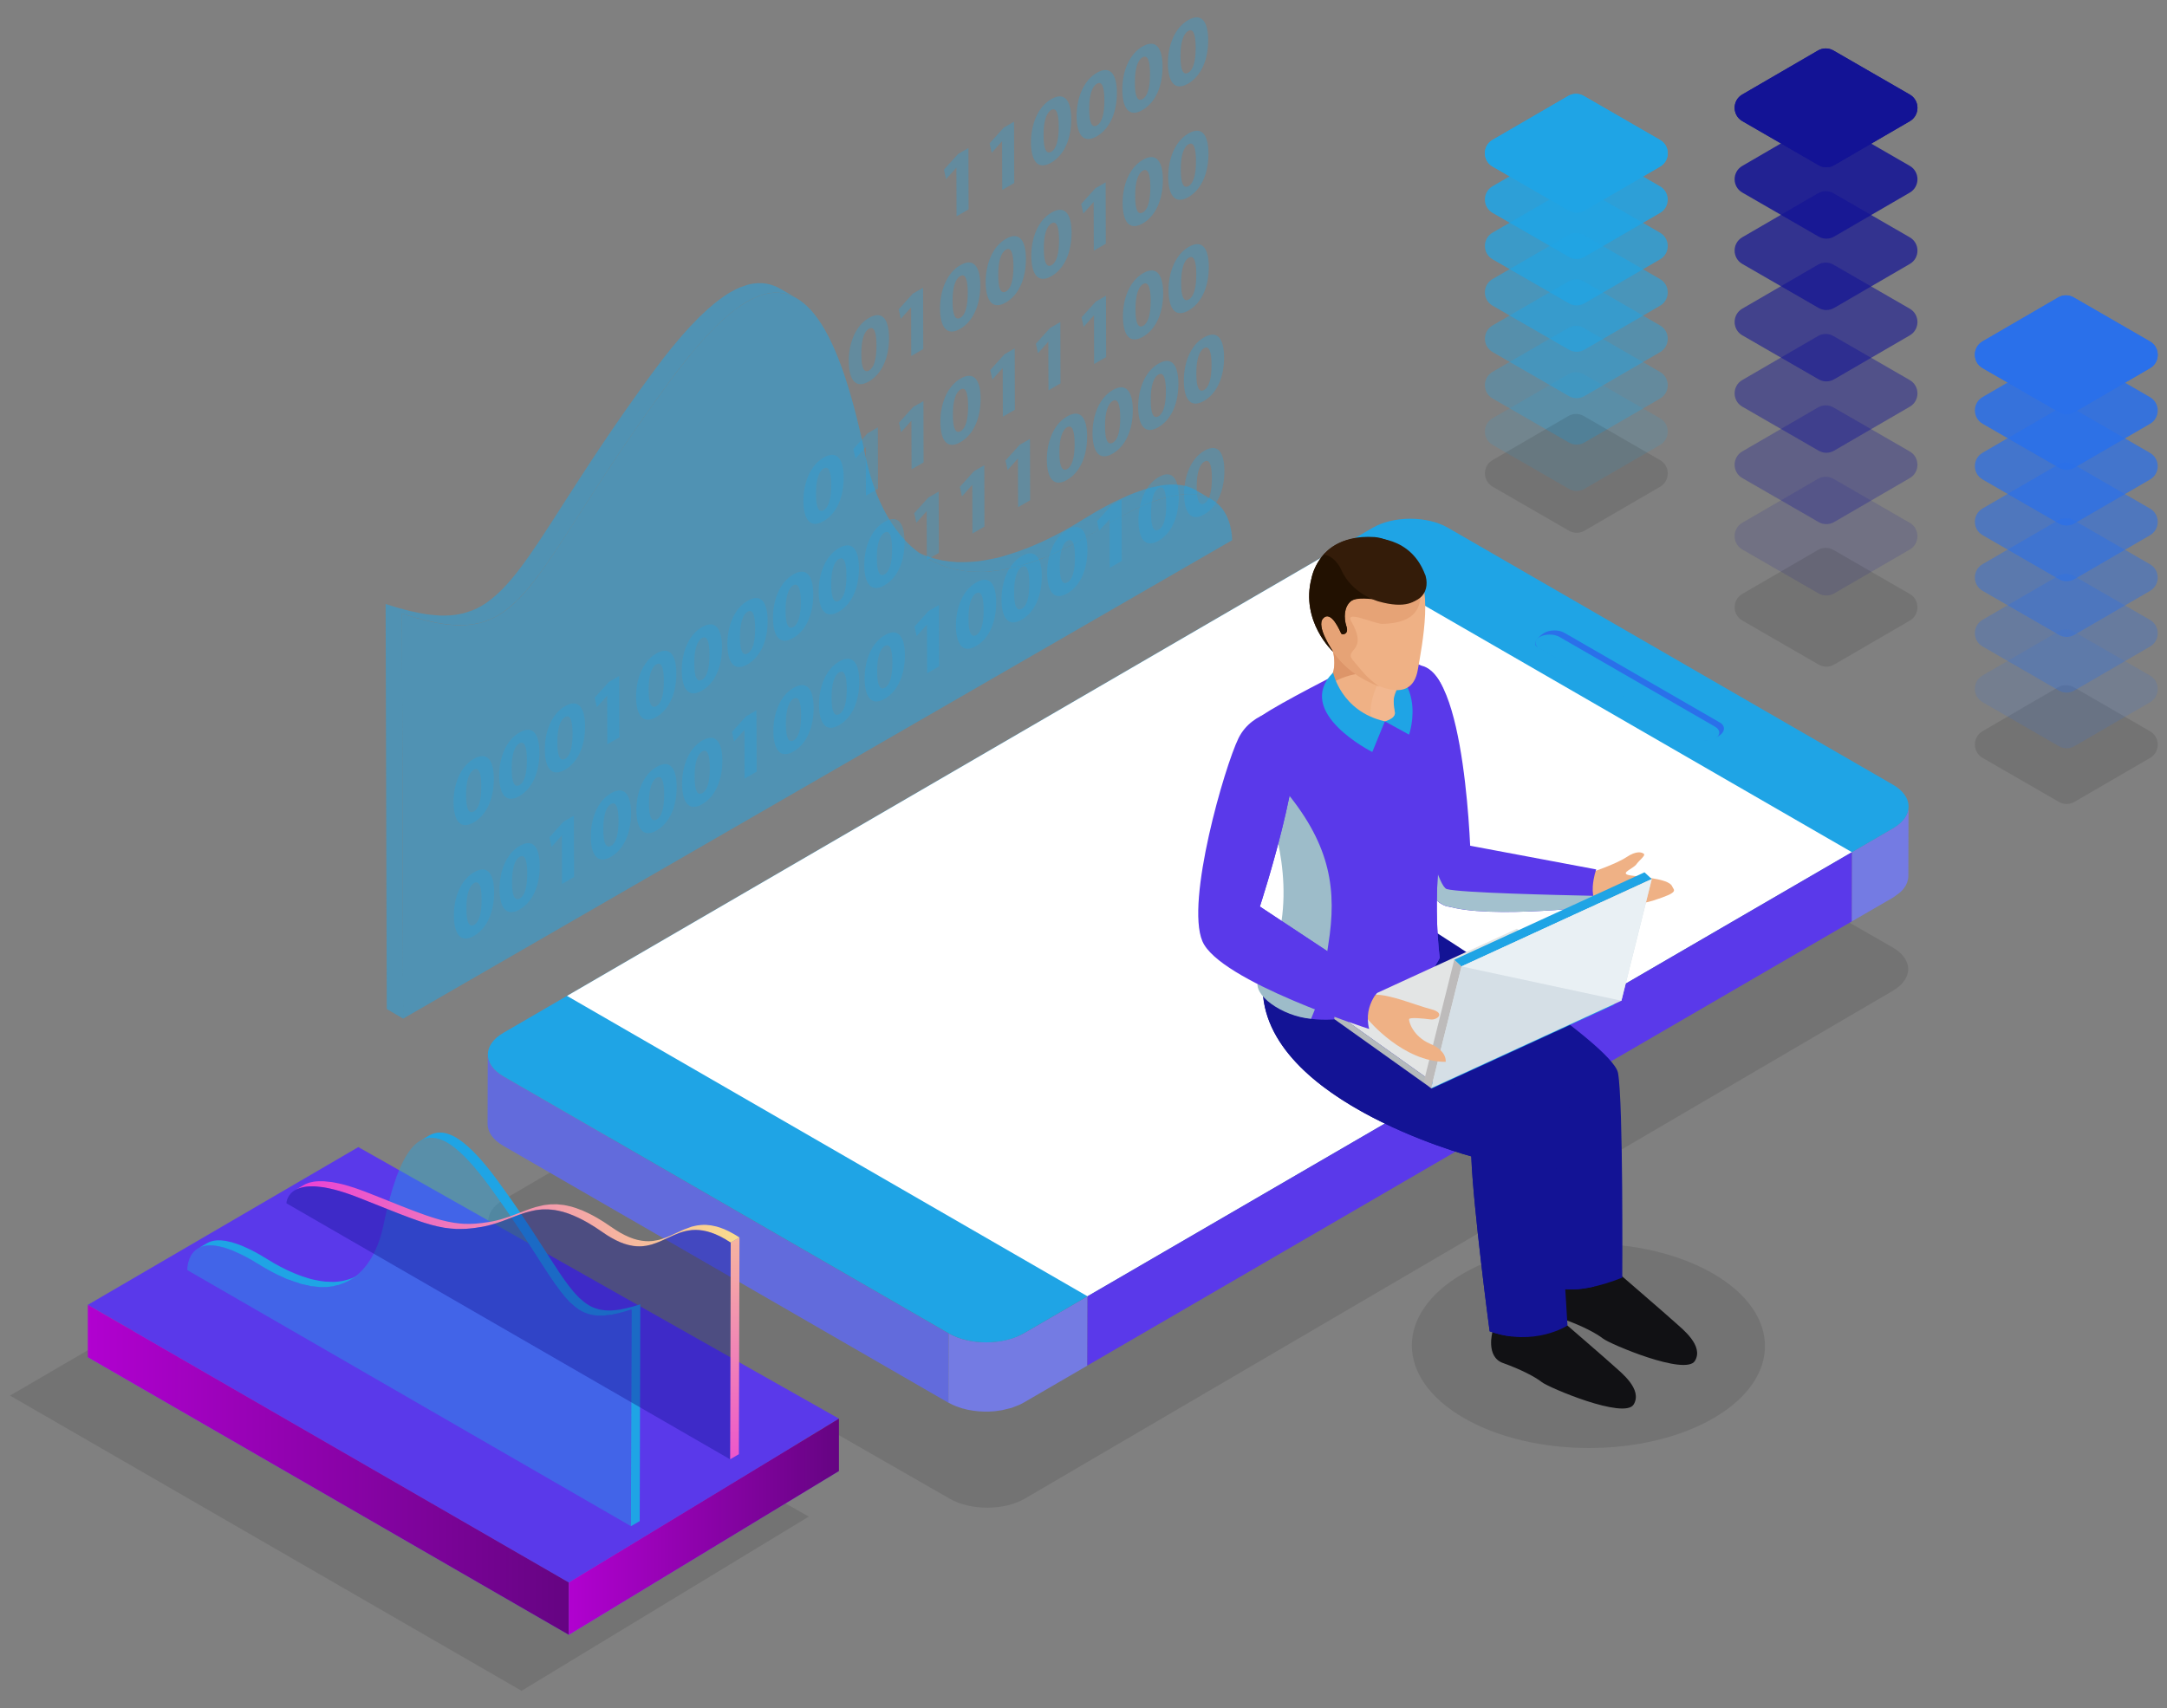 <svg width="104" height="82" viewBox="0 0 104 82" fill="none" xmlns="http://www.w3.org/2000/svg">
<rect x="0" y="0" width="104" height="82" fill="#808080" stroke="none"/>
<g opacity="0.1">
<path d="M82.204 61.133C85.525 63.05 85.542 66.158 82.242 68.076C78.946 69.993 73.581 69.993 70.259 68.075C66.94 66.158 66.922 63.048 70.221 61.135C73.519 59.217 78.885 59.217 82.204 61.133Z" fill="black"/>
</g>
<g opacity="0.1">
<path d="M90.825 45.476C91.827 46.049 91.833 46.985 90.84 47.565L88.865 48.72L52.245 70.151L49.19 71.94C48.199 72.52 46.587 72.523 45.587 71.95L24.185 59.679C23.183 59.105 23.176 58.172 24.167 57.592L65.819 33.219C66.812 32.639 68.426 32.632 69.427 33.206L90.825 45.476Z" fill="black"/>
</g>
<path d="M91.6 38.721C91.6 38.81 91.582 38.895 91.555 38.984C91.553 38.993 91.55 39.002 91.548 39.013C91.519 39.095 91.477 39.175 91.425 39.251C91.416 39.266 91.409 39.278 91.398 39.29C91.342 39.369 91.274 39.442 91.194 39.515C91.142 39.563 91.076 39.604 91.014 39.648C90.961 39.685 90.916 39.725 90.856 39.76L88.877 40.91L88.868 44.237L90.847 43.09C90.856 43.082 90.867 43.077 90.879 43.07C90.927 43.04 90.959 43.009 91.002 42.979C91.066 42.935 91.132 42.89 91.185 42.842C91.19 42.839 91.198 42.835 91.201 42.83C91.261 42.775 91.315 42.718 91.361 42.659C91.372 42.646 91.379 42.632 91.388 42.62C91.398 42.605 91.406 42.593 91.415 42.579C91.431 42.554 91.45 42.531 91.463 42.508C91.489 42.46 91.512 42.411 91.53 42.362C91.534 42.355 91.534 42.347 91.536 42.339C91.539 42.33 91.539 42.322 91.543 42.314C91.553 42.282 91.564 42.251 91.569 42.219C91.58 42.171 91.585 42.121 91.587 42.073V42.054V42.05C91.591 41.084 91.593 40.116 91.594 39.15L91.596 38.746C91.6 38.735 91.6 38.728 91.6 38.721Z" fill="#747BE3"/>
<path d="M24.162 51.675C23.66 51.385 23.409 51.005 23.409 50.624L23.4 53.953C23.399 54.334 23.649 54.715 24.153 55.005L45.515 67.338L45.526 64.01L24.162 51.675Z" fill="#626BDC"/>
<path d="M49.131 64.007C48.978 64.096 48.807 64.167 48.628 64.228C48.565 64.251 48.501 64.268 48.434 64.286C48.352 64.309 48.268 64.332 48.183 64.349C48.08 64.37 47.976 64.389 47.87 64.404C47.845 64.405 47.822 64.411 47.797 64.414C47.654 64.428 47.51 64.437 47.366 64.439C47.345 64.439 47.325 64.439 47.304 64.439C47.16 64.439 47.017 64.43 46.875 64.416C46.855 64.414 46.836 64.412 46.816 64.409C46.675 64.393 46.537 64.37 46.403 64.338C46.38 64.334 46.357 64.327 46.334 64.32C46.211 64.29 46.09 64.254 45.974 64.211C45.957 64.204 45.935 64.199 45.916 64.192C45.781 64.138 45.649 64.078 45.528 64.007L45.517 67.334C45.633 67.4 45.757 67.459 45.887 67.51C45.893 67.514 45.901 67.516 45.909 67.518C45.926 67.525 45.948 67.53 45.969 67.537C46.044 67.564 46.118 67.592 46.199 67.615C46.241 67.626 46.282 67.635 46.327 67.646C46.348 67.651 46.373 67.656 46.396 67.664C46.419 67.669 46.441 67.676 46.464 67.68C46.546 67.696 46.631 67.712 46.716 67.722C46.745 67.726 46.775 67.729 46.805 67.733C46.828 67.737 46.85 67.738 46.873 67.74C46.903 67.744 46.934 67.749 46.964 67.751C47.047 67.758 47.131 67.761 47.215 67.763C47.241 67.763 47.268 67.763 47.293 67.763C47.316 67.763 47.339 67.763 47.362 67.763C47.401 67.763 47.439 67.763 47.476 67.763C47.571 67.76 47.665 67.754 47.759 67.745C47.77 67.744 47.781 67.74 47.791 67.74C47.816 67.737 47.841 67.733 47.864 67.729C47.939 67.721 48.012 67.712 48.083 67.699C48.115 67.694 48.145 67.681 48.176 67.676C48.263 67.658 48.346 67.637 48.432 67.614C48.474 67.601 48.523 67.592 48.567 67.58C48.588 67.573 48.604 67.56 48.626 67.555C48.804 67.493 48.975 67.423 49.128 67.334L52.187 65.557L52.195 62.229L49.131 64.007Z" fill="#747BE3"/>
<path d="M90.847 37.669C91.847 38.246 91.851 39.182 90.856 39.76L88.877 40.91L52.192 62.229L49.133 64.007C48.139 64.585 46.528 64.585 45.528 64.007L24.164 51.673C23.166 51.095 23.16 50.163 24.155 49.584L65.88 25.336C66.873 24.759 68.488 24.758 69.488 25.334L90.847 37.669Z" fill="#1FA4E5"/>
<path d="M88.877 40.91L52.192 62.229L27.212 47.809L63.899 26.489L88.877 40.91Z" fill="white"/>
<path d="M82.547 34.689C82.814 34.843 82.821 35.158 82.428 35.363C82.156 35.505 81.812 35.616 81.544 35.463L73.776 31.051C73.51 30.897 73.855 30.534 74.12 30.379C74.381 30.228 74.814 30.224 75.081 30.379L82.547 34.689Z" fill="#2A70EA"/>
<path d="M82.313 34.888C82.58 35.043 82.581 35.295 82.318 35.447C82.053 35.602 81.619 35.602 81.352 35.447L73.887 31.137C73.62 30.982 73.622 30.733 73.887 30.578C74.149 30.427 74.581 30.423 74.848 30.578L82.313 34.888Z" fill="#1FA4E5"/>
<path d="M88.877 40.91L88.868 44.237L52.181 65.557L52.192 62.229L88.877 40.91Z" fill="#5A39EA"/>
<mask id="mask0_729_1513" style="mask-type:luminance" maskUnits="userSpaceOnUse" x="72" y="42" width="1" height="2">
<path d="M72.787 43.205C72.789 42.936 72.789 42.664 72.789 42.395C72.787 42.666 72.787 42.936 72.787 43.205Z" fill="white"/>
</mask>
<g mask="url(#mask0_729_1513)">
<path d="M73.04 42.287L73.038 43.203C72.947 43.233 72.864 43.269 72.787 43.313C72.782 43.317 72.776 43.319 72.771 43.324L72.773 42.406C72.778 42.402 72.784 42.401 72.789 42.397C72.865 42.353 72.949 42.315 73.04 42.287Z" fill="#5A39EA"/>
</g>
<path d="M79.672 7.997L76.04 10.107C75.81 10.241 75.528 10.241 75.298 10.109L71.634 7.995C71.141 7.71 71.141 7 71.632 6.716L75.266 4.605C75.496 4.472 75.778 4.472 76.008 4.605L79.67 6.719C80.163 7 80.163 7.71 79.672 7.997Z" fill="#1FA4E5"/>
<g opacity="0.857">
<path d="M79.672 10.223L76.04 12.333C75.81 12.467 75.528 12.467 75.298 12.335L71.634 10.221C71.141 9.936 71.141 9.226 71.632 8.94L75.266 6.829C75.496 6.696 75.778 6.696 76.008 6.829L79.67 8.943C80.163 9.228 80.163 9.938 79.672 10.223Z" fill="#1FA4E5"/>
</g>
<g opacity="0.714">
<path d="M79.672 12.45L76.04 14.561C75.81 14.694 75.528 14.694 75.298 14.563L71.634 12.449C71.141 12.164 71.141 11.454 71.632 11.168L75.266 9.057C75.496 8.924 75.778 8.924 76.008 9.057L79.67 11.171C80.163 11.454 80.163 12.164 79.672 12.45Z" fill="#1FA4E5"/>
</g>
<g opacity="0.571">
<path d="M79.672 14.677L76.04 16.787C75.81 16.921 75.528 16.921 75.298 16.789L71.634 14.675C71.141 14.39 71.141 13.68 71.632 13.396L75.266 11.285C75.496 11.152 75.778 11.152 76.008 11.283L79.67 13.397C80.163 13.682 80.163 14.392 79.672 14.677Z" fill="#1FA4E5"/>
</g>
<g opacity="0.429">
<path d="M79.672 16.905L76.04 19.015C75.811 19.148 75.528 19.148 75.298 19.017L71.636 16.901C71.143 16.616 71.143 15.906 71.634 15.622L75.268 13.511C75.497 13.378 75.78 13.378 76.01 13.509L79.672 15.623C80.163 15.908 80.163 16.618 79.672 16.905Z" fill="#1FA4E5"/>
</g>
<g opacity="0.286">
<path d="M79.672 19.133L76.04 21.243C75.81 21.377 75.528 21.377 75.298 21.245L71.634 19.131C71.141 18.846 71.141 18.136 71.632 17.851L75.266 15.741C75.496 15.607 75.778 15.607 76.008 15.741L79.67 17.855C80.163 18.136 80.163 18.846 79.672 19.133Z" fill="#1FA4E5"/>
</g>
<g opacity="0.143">
<path d="M79.672 21.359L76.04 23.469C75.81 23.603 75.528 23.603 75.298 23.471L71.634 21.357C71.141 21.072 71.141 20.362 71.632 20.078L75.266 17.967C75.496 17.834 75.778 17.834 76.008 17.967L79.67 20.081C80.163 20.362 80.163 21.074 79.672 21.359Z" fill="#1FA4E5"/>
</g>
<path d="M79.672 7.997L76.04 10.107C75.81 10.241 75.528 10.241 75.298 10.109L71.634 7.995C71.141 7.71 71.141 7 71.632 6.716L75.266 4.605C75.496 4.472 75.778 4.472 76.008 4.605L79.67 6.719C80.163 7 80.163 7.71 79.672 7.997Z" fill="#1FA4E5"/>
<g opacity="0.1">
<path d="M79.672 23.368L76.04 25.478C75.811 25.611 75.528 25.611 75.3 25.478L71.636 23.364C71.143 23.079 71.143 22.369 71.634 22.085L75.268 19.972C75.497 19.839 75.78 19.839 76.01 19.972L79.672 22.088C80.163 22.371 80.163 23.081 79.672 23.368Z" fill="black"/>
</g>
<g opacity="0.1">
<path d="M103.186 36.386L99.554 38.496C99.324 38.63 99.041 38.63 98.812 38.496L95.15 36.383C94.657 36.098 94.657 35.388 95.148 35.101L98.78 32.989C99.009 32.856 99.292 32.856 99.522 32.989L103.186 35.105C103.677 35.39 103.679 36.1 103.186 36.386Z" fill="black"/>
</g>
<path d="M103.186 17.673L99.554 19.784C99.324 19.917 99.041 19.917 98.812 19.784L95.15 17.67C94.657 17.385 94.657 16.675 95.148 16.389L98.78 14.278C99.009 14.145 99.292 14.145 99.522 14.278L103.184 16.392C103.677 16.677 103.679 17.389 103.186 17.673Z" fill="#2A70EA"/>
<g opacity="0.857">
<path d="M103.186 20.346L99.554 22.456C99.324 22.59 99.041 22.59 98.812 22.456L95.15 20.343C94.657 20.058 94.657 19.348 95.148 19.061L98.78 16.951C99.009 16.817 99.292 16.817 99.522 16.949L103.184 19.065C103.677 19.35 103.679 20.061 103.186 20.346Z" fill="#2A70EA"/>
</g>
<g opacity="0.714">
<path d="M103.186 23.019L99.554 25.129C99.324 25.263 99.041 25.263 98.812 25.131L95.15 23.017C94.657 22.732 94.657 22.022 95.148 21.736L98.78 19.625C99.009 19.492 99.292 19.492 99.522 19.625L103.184 21.741C103.677 22.024 103.679 22.734 103.186 23.019Z" fill="#2A70EA"/>
</g>
<g opacity="0.571">
<path d="M103.186 25.694L99.554 27.804C99.324 27.937 99.041 27.937 98.812 27.804L95.15 25.69C94.657 25.405 94.657 24.695 95.148 24.41L98.78 22.3C99.009 22.167 99.292 22.167 99.522 22.3L103.184 24.414C103.677 24.697 103.679 25.407 103.186 25.694Z" fill="#2A70EA"/>
</g>
<g opacity="0.429">
<path d="M103.186 28.366L99.554 30.477C99.324 30.61 99.041 30.61 98.812 30.477L95.15 28.363C94.657 28.078 94.657 27.368 95.148 27.083L98.78 24.973C99.009 24.839 99.292 24.839 99.522 24.973L103.184 27.088C103.677 27.37 103.679 28.081 103.186 28.366Z" fill="#2A70EA"/>
</g>
<g opacity="0.286">
<path d="M103.186 31.039L99.554 33.149C99.324 33.283 99.041 33.283 98.812 33.149L95.15 31.035C94.657 30.751 94.657 30.041 95.148 29.754L98.78 27.642C99.009 27.509 99.292 27.509 99.522 27.642L103.184 29.758C103.677 30.042 103.679 30.754 103.186 31.039Z" fill="#2A70EA"/>
</g>
<g opacity="0.143">
<path d="M103.186 33.712L99.554 35.822C99.324 35.956 99.041 35.956 98.812 35.822L95.15 33.708C94.657 33.423 94.657 32.713 95.148 32.427L98.78 30.317C99.009 30.183 99.292 30.183 99.522 30.317L103.186 32.432C103.677 32.717 103.679 33.427 103.186 33.712Z" fill="#2A70EA"/>
</g>
<path d="M103.186 17.673L99.554 19.784C99.324 19.917 99.041 19.917 98.812 19.784L95.15 17.67C94.657 17.385 94.657 16.675 95.148 16.389L98.78 14.278C99.009 14.145 99.292 14.145 99.522 14.278L103.184 16.392C103.677 16.677 103.679 17.389 103.186 17.673Z" fill="#2A70EA"/>
<path d="M91.656 5.819L88.024 7.929C87.794 8.063 87.512 8.063 87.282 7.931L83.62 5.815C83.127 5.53 83.127 4.82 83.618 4.536L87.25 2.425C87.48 2.292 87.763 2.292 87.992 2.425L91.656 4.539C92.147 4.822 92.147 5.532 91.656 5.819Z" fill="#131395"/>
<g opacity="0.857">
<path d="M91.656 9.246L88.024 11.356C87.795 11.49 87.512 11.49 87.282 11.358L83.618 9.244C83.126 8.96 83.126 8.25 83.617 7.965L87.25 5.851C87.48 5.717 87.763 5.717 87.992 5.849L91.656 7.963C92.147 8.249 92.147 8.96 91.656 9.246Z" fill="#131395"/>
</g>
<g opacity="0.714">
<path d="M91.656 12.671L88.024 14.782C87.795 14.915 87.512 14.915 87.282 14.784L83.618 12.67C83.126 12.385 83.126 11.675 83.617 11.39L87.249 9.28C87.478 9.146 87.761 9.146 87.99 9.278L91.654 11.392C92.147 11.677 92.147 12.387 91.656 12.671Z" fill="#131395"/>
</g>
<g opacity="0.571">
<path d="M91.656 16.099L88.024 18.209C87.795 18.342 87.512 18.342 87.282 18.211L83.618 16.097C83.126 15.812 83.126 15.102 83.617 14.817L87.249 12.707C87.478 12.573 87.761 12.573 87.99 12.705L91.654 14.819C92.147 15.102 92.147 15.812 91.656 16.099Z" fill="#131395"/>
</g>
<g opacity="0.429">
<path d="M91.656 19.524L88.024 21.634C87.795 21.768 87.512 21.768 87.282 21.636L83.618 19.522C83.126 19.238 83.126 18.528 83.617 18.243L87.249 16.132C87.478 15.999 87.761 15.999 87.99 16.131L91.654 18.245C92.147 18.529 92.147 19.239 91.656 19.524Z" fill="#131395"/>
</g>
<g opacity="0.286">
<path d="M91.656 22.951L88.024 25.062C87.795 25.195 87.512 25.195 87.282 25.064L83.618 22.95C83.126 22.665 83.126 21.955 83.617 21.67L87.249 19.56C87.478 19.426 87.761 19.426 87.99 19.558L91.654 21.672C92.147 21.955 92.147 22.667 91.656 22.951Z" fill="#131395"/>
</g>
<g opacity="0.143">
<path d="M91.656 26.378L88.024 28.489C87.795 28.622 87.512 28.622 87.282 28.491L83.618 26.377C83.126 26.092 83.126 25.382 83.617 25.097L87.249 22.987C87.478 22.854 87.761 22.854 87.99 22.985L91.654 25.099C92.147 25.382 92.147 26.092 91.656 26.378Z" fill="#131395"/>
</g>
<g opacity="0.1">
<path d="M91.656 29.793L88.025 31.904C87.795 32.037 87.512 32.037 87.282 31.904L83.62 29.79C83.127 29.505 83.127 28.795 83.619 28.51L87.251 26.4C87.48 26.266 87.763 26.266 87.993 26.4L91.656 28.514C92.147 28.797 92.149 29.507 91.656 29.793Z" fill="black"/>
</g>
<path d="M91.656 5.819L88.024 7.929C87.794 8.063 87.512 8.063 87.282 7.931L83.62 5.815C83.127 5.53 83.127 4.82 83.618 4.536L87.25 2.425C87.48 2.292 87.763 2.292 87.992 2.425L91.654 4.539C92.147 4.822 92.147 5.532 91.656 5.819Z" fill="#131395"/>
<g opacity="0.1">
<path d="M38.817 72.805L25.03 81.168L0.481 66.996L14.286 58.943L38.817 72.805Z" fill="black"/>
</g>
<path d="M40.264 70.617L27.299 78.481L4.214 65.154L17.197 57.581L40.264 70.617Z" fill="#626BDC"/>
<path d="M40.264 68.103L27.299 75.968L4.214 62.64L17.197 55.067L40.264 68.103Z" fill="#5A39EA"/>
<path d="M4.214 62.64V65.154L27.299 78.481V75.968L4.214 62.64Z" fill="url(#paint0_linear_729_1513)"/>
<path d="M40.264 68.103V70.618L27.299 78.481V75.968L40.264 68.103Z" fill="url(#paint1_linear_729_1513)"/>
<path d="M11.457 60.169C11.362 60.124 11.268 60.08 11.181 60.044C11.019 59.978 10.867 59.927 10.729 59.886C10.661 59.868 10.601 59.855 10.54 59.841C10.499 59.832 10.453 59.82 10.414 59.815C10.321 59.798 10.236 59.79 10.154 59.788C10.138 59.788 10.124 59.788 10.109 59.788C10.042 59.788 9.978 59.79 9.917 59.797C9.905 59.798 9.892 59.798 9.88 59.802C9.814 59.813 9.754 59.827 9.698 59.845C9.688 59.848 9.677 59.852 9.666 59.855C9.609 59.877 9.556 59.898 9.51 59.927L9.93 59.683C9.933 59.681 9.937 59.679 9.94 59.676C9.971 59.66 10.005 59.642 10.038 59.628C10.053 59.62 10.07 59.617 10.086 59.61C10.097 59.606 10.108 59.603 10.118 59.599C10.127 59.597 10.138 59.59 10.149 59.589C10.188 59.576 10.229 59.567 10.273 59.56C10.282 59.558 10.291 59.558 10.3 59.556C10.312 59.555 10.325 59.555 10.337 59.553C10.364 59.549 10.389 59.546 10.417 59.544C10.453 59.542 10.49 59.544 10.529 59.544C10.544 59.544 10.558 59.544 10.574 59.544C10.583 59.544 10.588 59.544 10.595 59.544C10.665 59.548 10.739 59.555 10.818 59.567C10.823 59.567 10.828 59.569 10.834 59.571C10.873 59.578 10.919 59.59 10.96 59.599C11.015 59.61 11.067 59.619 11.124 59.635C11.131 59.636 11.142 59.64 11.149 59.644C11.287 59.683 11.437 59.736 11.599 59.8C11.608 59.804 11.615 59.806 11.624 59.809C11.704 59.843 11.793 59.886 11.878 59.925C11.925 59.946 11.965 59.962 12.014 59.987C12.163 60.062 12.319 60.144 12.487 60.242C12.59 60.3 12.695 60.364 12.807 60.434C12.925 60.508 13.042 60.578 13.156 60.644C13.366 60.765 13.567 60.868 13.764 60.964C13.821 60.992 13.88 61.017 13.937 61.042C14.056 61.097 14.174 61.144 14.288 61.19C14.435 61.247 14.578 61.295 14.718 61.338C14.795 61.363 14.875 61.389 14.951 61.407C15.024 61.427 15.094 61.439 15.165 61.453C15.27 61.475 15.373 61.496 15.473 61.508C15.524 61.514 15.574 61.519 15.622 61.525C15.736 61.533 15.848 61.537 15.953 61.537C15.985 61.537 16.019 61.537 16.051 61.537C16.186 61.53 16.314 61.516 16.437 61.492C16.464 61.487 16.487 61.48 16.512 61.475C16.613 61.452 16.713 61.425 16.807 61.391C16.834 61.38 16.863 61.373 16.889 61.363C17.005 61.316 17.115 61.267 17.218 61.206L16.797 61.452C16.788 61.457 16.779 61.462 16.77 61.468C16.69 61.512 16.604 61.553 16.519 61.59C16.503 61.597 16.485 61.601 16.467 61.608C16.441 61.619 16.414 61.628 16.387 61.637C16.343 61.651 16.3 61.67 16.256 61.683C16.202 61.699 16.145 61.71 16.088 61.722C16.065 61.727 16.042 61.734 16.017 61.738C16.005 61.74 15.992 61.745 15.978 61.749C15.88 61.765 15.78 61.777 15.677 61.784C15.661 61.784 15.645 61.784 15.629 61.784C15.597 61.786 15.563 61.784 15.53 61.786C15.467 61.786 15.405 61.79 15.341 61.786C15.298 61.784 15.248 61.775 15.204 61.772C15.152 61.768 15.101 61.763 15.047 61.756C15.014 61.751 14.982 61.751 14.948 61.745C14.884 61.734 14.814 61.717 14.748 61.703C14.675 61.688 14.603 61.674 14.526 61.654C14.501 61.647 14.48 61.645 14.455 61.638C14.405 61.626 14.352 61.601 14.3 61.585C14.159 61.542 14.015 61.494 13.864 61.434C13.825 61.418 13.789 61.411 13.75 61.395C13.675 61.364 13.595 61.324 13.519 61.288C13.46 61.261 13.401 61.236 13.341 61.208C13.145 61.114 12.944 61.008 12.736 60.888C12.622 60.822 12.505 60.752 12.387 60.678C12.277 60.608 12.17 60.544 12.067 60.485C11.9 60.389 11.743 60.306 11.595 60.233C11.546 60.206 11.503 60.188 11.457 60.169Z" fill="#1FA4E5"/>
<path d="M20.59 54.512C20.596 54.51 20.599 54.506 20.605 54.505C20.644 54.481 20.681 54.464 20.72 54.448C20.758 54.432 20.795 54.419 20.834 54.407C20.848 54.403 20.863 54.4 20.879 54.398C20.886 54.396 20.891 54.394 20.898 54.392C20.914 54.389 20.928 54.385 20.945 54.382C20.98 54.375 21.016 54.371 21.053 54.369C21.09 54.368 21.13 54.368 21.167 54.369C21.174 54.369 21.183 54.371 21.19 54.371C21.195 54.371 21.203 54.373 21.21 54.373C21.236 54.375 21.263 54.377 21.29 54.38C21.338 54.387 21.388 54.398 21.437 54.412C21.459 54.417 21.48 54.426 21.5 54.433C21.517 54.441 21.537 54.446 21.557 54.453C21.581 54.462 21.607 54.469 21.631 54.48C21.71 54.514 21.79 54.553 21.87 54.599C21.985 54.666 22.107 54.752 22.227 54.846C22.247 54.861 22.265 54.875 22.284 54.891C22.402 54.987 22.523 55.094 22.644 55.213C22.655 55.224 22.665 55.231 22.676 55.241C22.688 55.254 22.703 55.27 22.715 55.282C22.841 55.409 22.97 55.546 23.101 55.695C23.107 55.7 23.11 55.706 23.115 55.711C23.126 55.724 23.137 55.738 23.148 55.75C23.292 55.917 23.438 56.094 23.589 56.289C23.678 56.405 23.77 56.526 23.863 56.652C24.082 56.95 24.283 57.231 24.477 57.505C24.498 57.533 24.521 57.567 24.543 57.597C24.573 57.64 24.601 57.683 24.631 57.725C24.708 57.836 24.781 57.943 24.854 58.049C24.915 58.138 24.975 58.225 25.034 58.311C25.099 58.41 25.164 58.505 25.228 58.601C25.286 58.688 25.345 58.775 25.4 58.861C25.461 58.952 25.518 59.04 25.575 59.128C25.628 59.209 25.681 59.291 25.733 59.371C25.794 59.464 25.85 59.553 25.907 59.642C25.954 59.715 26.002 59.788 26.046 59.857C26.135 59.998 26.222 60.133 26.306 60.261C26.336 60.309 26.365 60.352 26.393 60.396C26.454 60.491 26.514 60.583 26.571 60.672C26.603 60.72 26.632 60.763 26.662 60.809C26.713 60.889 26.767 60.969 26.815 61.044C26.842 61.083 26.866 61.119 26.891 61.158C26.945 61.236 26.998 61.315 27.05 61.389C27.135 61.51 27.217 61.622 27.299 61.729C27.327 61.767 27.354 61.8 27.383 61.834C27.425 61.888 27.466 61.939 27.507 61.989C27.537 62.025 27.566 62.057 27.596 62.09C27.637 62.137 27.676 62.179 27.717 62.22C27.747 62.251 27.776 62.279 27.804 62.306C27.858 62.355 27.911 62.404 27.964 62.446C27.989 62.468 28.012 62.487 28.037 62.507C28.114 62.566 28.192 62.621 28.272 62.667C28.345 62.71 28.422 62.747 28.498 62.777C28.516 62.784 28.536 62.79 28.553 62.797C28.612 62.818 28.671 62.838 28.733 62.854C28.755 62.859 28.779 62.863 28.803 62.868C28.858 62.88 28.915 62.889 28.972 62.897C29.002 62.9 29.034 62.904 29.064 62.905C29.117 62.909 29.171 62.911 29.226 62.911C29.267 62.911 29.31 62.911 29.352 62.909C29.397 62.907 29.445 62.902 29.491 62.898C29.564 62.891 29.637 62.884 29.714 62.872C29.755 62.866 29.796 62.859 29.836 62.85C30.004 62.818 30.18 62.777 30.37 62.724C30.486 62.69 30.603 62.656 30.73 62.614L30.701 73.022L30.279 73.267L30.31 62.859C30.194 62.897 30.082 62.932 29.975 62.964C29.968 62.966 29.963 62.966 29.956 62.969C29.764 63.025 29.585 63.067 29.418 63.098C29.402 63.101 29.381 63.106 29.365 63.11C29.34 63.114 29.319 63.114 29.296 63.117C29.219 63.13 29.146 63.139 29.073 63.144C29.046 63.146 29.016 63.153 28.989 63.154C28.972 63.154 28.954 63.154 28.934 63.154C28.892 63.156 28.849 63.156 28.808 63.156C28.778 63.156 28.746 63.158 28.715 63.158C28.692 63.156 28.669 63.153 28.646 63.151C28.616 63.149 28.584 63.146 28.553 63.142C28.534 63.14 28.511 63.14 28.491 63.137C28.454 63.131 28.42 63.123 28.384 63.114C28.361 63.11 28.338 63.105 28.315 63.099C28.306 63.098 28.295 63.096 28.287 63.092C28.235 63.08 28.185 63.058 28.135 63.041C28.117 63.033 28.098 63.028 28.08 63.021C28.076 63.019 28.075 63.019 28.071 63.019C27.997 62.989 27.925 62.953 27.854 62.911C27.774 62.864 27.698 62.809 27.619 62.751C27.594 62.733 27.569 62.71 27.544 62.688C27.493 62.646 27.441 62.601 27.39 62.553C27.377 62.539 27.363 62.53 27.352 62.517C27.334 62.5 27.315 62.478 27.297 62.461C27.26 62.423 27.222 62.382 27.185 62.34C27.167 62.32 27.151 62.304 27.133 62.284C27.117 62.267 27.101 62.245 27.087 62.227C27.048 62.183 27.011 62.137 26.973 62.087C26.954 62.062 26.934 62.041 26.915 62.014C26.904 62 26.891 61.982 26.879 61.966C26.799 61.861 26.717 61.751 26.633 61.631C26.63 61.626 26.626 61.622 26.623 61.619C26.582 61.56 26.537 61.494 26.496 61.432C26.463 61.384 26.432 61.338 26.397 61.288C26.347 61.213 26.295 61.131 26.242 61.053C26.212 61.008 26.185 60.966 26.155 60.921C26.091 60.823 26.025 60.718 25.957 60.615C25.938 60.583 25.918 60.553 25.897 60.521C25.802 60.375 25.703 60.22 25.601 60.062C25.582 60.03 25.56 59.998 25.539 59.966C25.461 59.845 25.381 59.72 25.299 59.594C25.265 59.541 25.228 59.483 25.192 59.43C25.119 59.318 25.043 59.202 24.964 59.085C24.922 59.021 24.877 58.953 24.834 58.889C24.758 58.775 24.681 58.66 24.599 58.54C24.551 58.469 24.502 58.396 24.452 58.323C24.37 58.202 24.285 58.08 24.197 57.955C24.155 57.895 24.11 57.832 24.067 57.77C23.872 57.49 23.665 57.204 23.445 56.901C23.352 56.775 23.261 56.656 23.171 56.54C23.023 56.35 22.879 56.174 22.738 56.01C22.719 55.989 22.699 55.964 22.68 55.942C22.55 55.793 22.421 55.658 22.297 55.531C22.274 55.508 22.251 55.487 22.227 55.464C22.105 55.343 21.984 55.234 21.868 55.14C21.849 55.124 21.831 55.111 21.813 55.095C21.69 55.001 21.571 54.916 21.453 54.848C21.347 54.786 21.242 54.739 21.14 54.704C21.122 54.697 21.103 54.69 21.085 54.684C20.987 54.652 20.889 54.631 20.797 54.624C20.79 54.624 20.784 54.622 20.777 54.622C20.678 54.615 20.58 54.622 20.484 54.643C20.477 54.645 20.469 54.647 20.462 54.647C20.364 54.672 20.268 54.708 20.176 54.763L20.59 54.512Z" fill="#1FA4E5"/>
<g opacity="0.4">
<path d="M21.448 54.843C20.129 54.083 19.16 55.149 18.41 58.786C17.948 61.023 16.38 62.992 12.734 60.886C12.62 60.82 12.503 60.75 12.385 60.676C12.275 60.606 12.168 60.542 12.065 60.483C8.994 58.711 8.988 60.859 8.988 60.971L30.279 73.263L30.31 62.855C29.169 63.234 28.459 63.259 27.851 62.909C26.721 62.256 25.946 60.3 23.439 56.896C22.699 55.891 22.037 55.184 21.448 54.843Z" fill="#1FA4E5"/>
</g>
<path d="M35.04 70.055L35.46 69.81L35.49 59.403L35.069 59.647L35.04 70.055Z" fill="url(#paint2_linear_729_1513)"/>
<path d="M14.589 56.884C14.592 56.882 14.596 56.88 14.601 56.877C14.637 56.855 14.674 56.837 14.719 56.82C14.727 56.816 14.738 56.813 14.749 56.809C14.765 56.802 14.781 56.797 14.797 56.791C14.816 56.784 14.834 56.777 14.856 56.772C14.888 56.761 14.923 56.756 14.957 56.748C14.973 56.745 14.989 56.74 15.007 56.738C15.014 56.736 15.019 56.734 15.027 56.733C15.094 56.72 15.165 56.713 15.244 56.708C15.247 56.708 15.251 56.708 15.256 56.708C15.284 56.706 15.318 56.708 15.348 56.706C15.407 56.706 15.464 56.702 15.528 56.706C15.539 56.706 15.553 56.708 15.562 56.709C15.632 56.713 15.71 56.724 15.784 56.733C15.833 56.738 15.875 56.74 15.925 56.747C15.936 56.748 15.95 56.752 15.961 56.754C15.987 56.757 16.018 56.763 16.044 56.768C16.148 56.788 16.26 56.811 16.375 56.837C16.411 56.846 16.445 56.853 16.482 56.864C16.509 56.871 16.534 56.875 16.56 56.884C16.644 56.907 16.738 56.937 16.829 56.966C16.884 56.983 16.938 56.998 16.996 57.017C17.174 57.078 17.361 57.144 17.562 57.222C17.769 57.304 17.964 57.38 18.153 57.455C18.534 57.606 18.879 57.745 19.196 57.871C19.217 57.879 19.237 57.887 19.256 57.895C19.388 57.946 19.516 57.998 19.639 58.044C19.694 58.065 19.746 58.085 19.801 58.106C19.884 58.138 19.97 58.17 20.05 58.2C20.11 58.222 20.167 58.243 20.226 58.263C20.295 58.288 20.365 58.314 20.431 58.338C20.489 58.357 20.544 58.375 20.602 58.395C20.662 58.416 20.726 58.435 20.785 58.455C20.842 58.473 20.895 58.489 20.948 58.505C21.005 58.523 21.062 58.539 21.119 58.555C21.135 58.558 21.151 58.562 21.166 58.567C21.374 58.622 21.575 58.667 21.771 58.697C21.792 58.701 21.813 58.702 21.835 58.706C21.977 58.727 22.116 58.742 22.258 58.749C22.272 58.749 22.288 58.75 22.303 58.75C22.45 58.758 22.6 58.754 22.755 58.745C22.781 58.745 22.808 58.743 22.837 58.74C23.03 58.727 23.233 58.702 23.447 58.665C23.5 58.656 23.554 58.649 23.609 58.638C23.756 58.61 23.895 58.574 24.03 58.537C24.062 58.528 24.096 58.519 24.128 58.508C24.249 58.471 24.369 58.434 24.484 58.393C24.491 58.389 24.502 58.387 24.509 58.384C24.643 58.336 24.773 58.286 24.901 58.234C25.015 58.19 25.128 58.145 25.241 58.105C25.265 58.096 25.289 58.085 25.314 58.078C25.427 58.035 25.543 57.996 25.659 57.962C25.673 57.957 25.687 57.953 25.7 57.948C25.716 57.944 25.732 57.941 25.748 57.937C25.846 57.91 25.945 57.887 26.045 57.866C26.064 57.862 26.082 57.857 26.104 57.854C26.111 57.852 26.12 57.852 26.128 57.85C26.198 57.839 26.269 57.832 26.342 57.825C26.37 57.822 26.397 57.816 26.426 57.816C26.429 57.816 26.433 57.816 26.436 57.816C26.488 57.813 26.541 57.814 26.595 57.814C26.641 57.814 26.685 57.811 26.732 57.814C26.735 57.814 26.739 57.814 26.742 57.814C26.789 57.818 26.838 57.823 26.885 57.829C26.94 57.834 26.993 57.836 27.047 57.845C27.052 57.845 27.057 57.846 27.064 57.848C27.155 57.862 27.25 57.886 27.347 57.909C27.372 57.916 27.394 57.918 27.419 57.925L27.424 57.926C27.568 57.966 27.721 58.019 27.879 58.083C27.897 58.09 27.91 58.094 27.927 58.099C27.986 58.124 28.049 58.154 28.111 58.183C28.154 58.202 28.193 58.218 28.235 58.24C28.367 58.304 28.5 58.375 28.641 58.455C28.862 58.581 29.093 58.731 29.342 58.905C29.485 59.005 29.622 59.092 29.753 59.169C29.91 59.259 30.059 59.332 30.2 59.391C30.331 59.446 30.458 59.487 30.577 59.517C30.602 59.523 30.625 59.526 30.648 59.532C30.743 59.553 30.835 59.569 30.924 59.576C30.944 59.578 30.967 59.581 30.986 59.581C31.086 59.589 31.182 59.587 31.275 59.578C31.299 59.576 31.323 59.572 31.348 59.571C31.417 59.562 31.483 59.549 31.55 59.535C31.586 59.528 31.62 59.519 31.654 59.512C31.698 59.499 31.741 59.485 31.784 59.471C31.86 59.446 31.935 59.419 32.01 59.389C32.045 59.375 32.083 59.361 32.118 59.345C32.232 59.295 32.346 59.243 32.458 59.19C32.566 59.138 32.675 59.089 32.787 59.039C32.805 59.032 32.823 59.023 32.84 59.016C32.858 59.008 32.878 59.003 32.896 58.996C32.969 58.966 33.045 58.939 33.12 58.914C33.147 58.905 33.17 58.893 33.198 58.886C33.22 58.88 33.241 58.877 33.262 58.871C33.298 58.862 33.335 58.855 33.371 58.846C33.398 58.841 33.424 58.832 33.451 58.829C33.495 58.82 33.542 58.818 33.586 58.813C33.608 58.811 33.627 58.807 33.648 58.806C33.657 58.806 33.666 58.804 33.675 58.804C33.746 58.798 33.819 58.798 33.894 58.802C33.91 58.802 33.928 58.806 33.944 58.807C33.967 58.807 33.99 58.811 34.015 58.815C34.052 58.818 34.086 58.82 34.123 58.825C34.181 58.834 34.241 58.848 34.3 58.862C34.321 58.868 34.342 58.87 34.362 58.875C34.371 58.877 34.378 58.877 34.385 58.88C34.501 58.91 34.62 58.952 34.745 59.003L34.752 59.005C34.898 59.067 35.054 59.142 35.216 59.238C35.305 59.288 35.396 59.345 35.49 59.407L35.068 59.651C34.974 59.589 34.882 59.532 34.794 59.482C34.631 59.387 34.476 59.311 34.33 59.25C34.193 59.194 34.063 59.151 33.94 59.119C33.919 59.113 33.899 59.11 33.878 59.106C33.78 59.085 33.684 59.067 33.592 59.058C33.568 59.056 33.543 59.053 33.52 59.051C33.417 59.044 33.319 59.044 33.223 59.051C33.204 59.053 33.184 59.056 33.164 59.058C33.088 59.067 33.017 59.08 32.944 59.094C32.908 59.103 32.871 59.11 32.835 59.119C32.787 59.131 32.743 59.145 32.696 59.161C32.618 59.186 32.542 59.213 32.467 59.245C32.433 59.259 32.399 59.274 32.364 59.288C32.253 59.336 32.143 59.386 32.035 59.437C31.922 59.491 31.81 59.542 31.696 59.59C31.675 59.599 31.654 59.61 31.634 59.619C31.616 59.626 31.599 59.631 31.582 59.637C31.509 59.665 31.437 59.692 31.362 59.715C31.333 59.725 31.308 59.738 31.278 59.745C31.26 59.75 31.243 59.752 31.227 59.758C31.193 59.767 31.159 59.774 31.125 59.781C31.093 59.79 31.061 59.798 31.029 59.804C30.994 59.811 30.956 59.813 30.922 59.816C30.897 59.82 30.874 59.822 30.849 59.825C30.837 59.827 30.823 59.829 30.81 59.831C30.741 59.836 30.67 59.836 30.597 59.832C30.586 59.832 30.573 59.831 30.563 59.831C30.541 59.829 30.52 59.827 30.501 59.825C30.46 59.822 30.419 59.82 30.376 59.813C30.328 59.806 30.276 59.793 30.225 59.781C30.202 59.775 30.18 59.772 30.155 59.767C30.145 59.763 30.132 59.763 30.122 59.759C30.011 59.729 29.897 59.692 29.778 59.642H29.776C29.636 59.583 29.486 59.508 29.33 59.419C29.198 59.343 29.061 59.256 28.917 59.154C28.669 58.98 28.436 58.831 28.216 58.704C28.073 58.622 27.94 58.553 27.808 58.487C27.769 58.469 27.733 58.453 27.696 58.435C27.613 58.396 27.531 58.361 27.451 58.329C27.294 58.266 27.143 58.211 27 58.172C26.972 58.165 26.945 58.16 26.917 58.154C26.824 58.131 26.732 58.11 26.645 58.096C26.582 58.087 26.523 58.083 26.463 58.076C26.417 58.071 26.367 58.065 26.322 58.062C26.273 58.06 26.223 58.062 26.173 58.062C26.12 58.062 26.066 58.06 26.015 58.063C25.983 58.065 25.952 58.069 25.922 58.072C25.849 58.08 25.778 58.087 25.707 58.097C25.68 58.103 25.652 58.11 25.625 58.115C25.525 58.135 25.426 58.158 25.329 58.184C25.299 58.193 25.267 58.2 25.237 58.209C25.121 58.245 25.007 58.282 24.893 58.323C24.865 58.334 24.837 58.345 24.81 58.355C24.707 58.395 24.604 58.435 24.498 58.475C24.361 58.528 24.226 58.581 24.084 58.633C24.078 58.635 24.075 58.636 24.071 58.636C23.954 58.679 23.833 58.718 23.707 58.756C23.687 58.761 23.669 58.77 23.651 58.773C23.639 58.777 23.623 58.781 23.609 58.784C23.474 58.823 23.335 58.859 23.187 58.886C23.144 58.893 23.103 58.902 23.062 58.909C23.048 58.91 23.039 58.91 23.025 58.912C22.81 58.948 22.609 58.975 22.413 58.987C22.402 58.987 22.39 58.991 22.379 58.991C22.363 58.992 22.349 58.991 22.333 58.991C22.178 58.998 22.025 59.001 21.877 58.996H21.87C21.863 58.996 21.854 58.994 21.847 58.992C21.703 58.985 21.561 58.971 21.415 58.95C21.401 58.948 21.386 58.948 21.37 58.946C21.363 58.944 21.356 58.943 21.349 58.943C21.153 58.91 20.954 58.868 20.747 58.813C20.738 58.809 20.73 58.809 20.721 58.806C20.714 58.804 20.705 58.8 20.696 58.798C20.646 58.784 20.594 58.768 20.544 58.754C20.484 58.736 20.424 58.718 20.361 58.699C20.311 58.685 20.26 58.665 20.208 58.649C20.141 58.626 20.075 58.605 20.005 58.58C19.957 58.564 19.907 58.544 19.858 58.526C19.781 58.499 19.705 58.471 19.623 58.441C19.578 58.425 19.529 58.403 19.482 58.387C19.392 58.354 19.304 58.32 19.208 58.284C19.164 58.268 19.116 58.247 19.071 58.231C18.968 58.19 18.866 58.151 18.758 58.108C18.742 58.101 18.726 58.094 18.71 58.088C18.253 57.907 17.738 57.7 17.142 57.467C16.939 57.389 16.753 57.322 16.573 57.263C16.516 57.243 16.464 57.229 16.409 57.213C16.29 57.176 16.171 57.14 16.062 57.113C16.025 57.103 15.991 57.096 15.955 57.087C15.836 57.058 15.72 57.033 15.614 57.015C15.591 57.01 15.566 57.005 15.543 57.001C15.475 56.99 15.414 56.985 15.352 56.98C15.279 56.971 15.204 56.96 15.14 56.957C15.059 56.951 14.986 56.951 14.914 56.955C14.889 56.955 14.861 56.955 14.836 56.955C14.743 56.96 14.662 56.971 14.583 56.985C14.567 56.987 14.555 56.992 14.539 56.996C14.478 57.008 14.423 57.024 14.372 57.04C14.357 57.046 14.343 57.051 14.329 57.056C14.27 57.08 14.215 57.103 14.167 57.131L14.589 56.884Z" fill="url(#paint3_linear_729_1513)"/>
<g opacity="0.4">
<path d="M34.794 59.478C33.51 58.736 32.766 59.083 32.032 59.43C31.298 59.777 30.573 60.129 29.328 59.41C29.196 59.334 29.059 59.247 28.915 59.145C28.668 58.971 28.434 58.822 28.214 58.695C25.801 57.304 24.936 58.556 23.185 58.884C21.274 59.247 20.427 58.757 17.142 57.467C13.855 56.181 13.751 57.683 13.745 57.763L35.038 70.055L35.066 59.647C34.974 59.585 34.881 59.53 34.794 59.478Z" fill="#131395"/>
</g>
<path d="M67.999 31.943C67.999 31.943 66.648 31.996 66.575 33.52C66.502 35.041 67.363 41.712 68.867 43.15C70.367 44.584 70.591 41.481 70.591 41.481C70.591 41.481 70.397 31.804 67.999 31.943Z" fill="#5A39EA"/>
<path d="M76.223 43.155C76.223 43.155 78.035 43.652 79.332 43.235C80.633 42.819 80.334 42.751 80.252 42.552C80.076 42.123 78.408 42.098 78.109 41.993C77.809 41.887 78.391 41.691 78.535 41.49C78.679 41.291 78.988 41.066 78.894 40.99C78.802 40.913 78.549 40.819 78.052 41.152C77.554 41.484 76.337 41.892 76.337 41.892L76.223 43.155Z" fill="#EFB185"/>
<path d="M76.606 41.737C76.606 41.737 76.476 42.081 76.442 42.548C76.401 43.112 76.629 43.515 76.629 43.515C76.629 43.515 70.529 44.221 69.068 43.322C69.068 43.322 67.784 40.929 70.086 40.511L76.606 41.737Z" fill="#5A39EA"/>
<path d="M69.572 43.527C69.431 43.525 69.269 43.461 69.09 43.33C69.082 43.326 69.073 43.324 69.068 43.321L69.063 43.31C68.999 43.262 68.935 43.216 68.867 43.15C67.363 41.712 66.502 35.041 66.575 33.52C66.589 33.228 66.659 33.005 66.748 32.811C67.098 34.541 68.744 42.484 69.433 42.68C70.066 42.86 74.769 42.968 76.463 43.004C76.519 43.314 76.627 43.515 76.627 43.515C76.627 43.515 71.586 44.097 69.572 43.527Z" fill="#A3C1CE"/>
<path d="M74.568 61.836C74.568 61.836 74.227 63.039 75.07 63.341C75.917 63.642 76.611 64.005 76.935 64.261C77.259 64.518 80.894 66.062 81.343 65.331C81.791 64.6 80.707 63.774 80.432 63.518C80.158 63.263 77.679 61.122 77.679 61.122L74.568 61.836Z" fill="#111114"/>
<path d="M71.63 63.929C71.63 63.929 71.288 65.132 72.135 65.434C72.979 65.735 73.673 66.094 73.999 66.352C74.322 66.609 77.956 68.151 78.403 67.424C78.851 66.692 77.766 65.865 77.493 65.61C77.221 65.354 74.741 63.215 74.741 63.215L71.63 63.929Z" fill="#111114"/>
<path d="M68.486 44.485C68.486 44.485 77.398 50.088 77.654 51.512C77.91 52.939 77.857 61.331 77.857 61.331C77.857 61.331 75.572 62.313 74.472 61.701L73.549 53.791C73.549 53.791 66.538 48.617 66.23 48.426C65.922 48.23 68.486 44.485 68.486 44.485Z" fill="#131395"/>
<path d="M66.23 48.426C66.537 48.618 73.549 53.791 73.549 53.791L74.472 61.701C75.004 61.998 75.81 61.918 76.501 61.763C76.187 59.363 75.481 54.074 75.227 52.734C74.894 50.985 67.705 46.848 67.705 46.848L66.24 48.216C66.201 48.327 66.191 48.403 66.23 48.426Z" fill="#131395"/>
<path d="M68.497 44.698C68.497 44.698 67.468 47.755 66.933 48.422C66.933 48.422 74.052 52.193 74.419 54.014C74.782 55.836 75.228 63.633 75.228 63.633C75.228 63.633 73.638 64.672 71.493 63.911C71.493 63.911 70.696 57.923 70.612 55.512C70.612 55.512 59.843 52.661 60.639 46.764C60.639 46.764 64.76 48.405 68.497 44.698Z" fill="#131395"/>
<path d="M70.611 55.512C70.694 57.923 71.491 63.911 71.491 63.911C71.86 64.043 72.21 64.117 72.54 64.156C72.479 63.221 72.404 61.989 72.31 60.372C71.954 54.329 71.022 54.444 71.022 54.444C64.19 51.361 62.808 48.417 62.808 48.417L60.614 47.067C60.217 52.756 70.611 55.512 70.611 55.512Z" fill="#131395"/>
<path d="M63.897 32.504C63.897 32.504 60.498 34.235 60.413 34.498C60.328 34.762 59.447 35.392 60.707 38.377C60.707 38.377 62.394 41.621 61.548 44.862C61.057 46.741 60.618 47.723 60.618 47.723C60.618 47.723 62.127 49.96 66.367 48.401C67.225 48.086 68.662 46.917 69.099 45.979C69.099 45.979 68.702 43.209 69.232 39.97C69.762 36.73 70.061 32.527 68.223 31.97C68.223 31.97 67.757 31.404 63.897 32.504Z" fill="#5A39EA"/>
<path d="M69.232 39.97C68.701 43.209 69.098 45.979 69.098 45.979C68.662 46.917 67.224 48.086 66.367 48.401C65.893 48.574 65.457 48.697 65.048 48.784C65.221 48.321 65.497 47.522 65.792 46.39C66.639 43.148 64.95 39.906 64.95 39.906C63.69 36.92 64.571 36.288 64.657 36.027C64.74 35.767 68.141 34.034 68.141 34.034C68.625 33.897 69.057 33.783 69.44 33.692C69.821 35.347 69.577 37.86 69.232 39.97Z" fill="#5A39EA"/>
<path d="M65.093 31.464C65.093 31.464 67.563 32.765 66.463 34.628L67.625 35.267C67.625 35.267 68.764 32.007 65.093 31.464Z" fill="#1FA4E5"/>
<path d="M63.507 30.151C63.507 30.151 64.546 31.729 63.723 32.795C63.262 33.39 64.347 34.804 66.198 34.69C66.198 34.69 67.023 34.487 66.94 34.187C66.748 33.505 67.02 33.123 67.317 32.601C67.609 32.08 63.507 30.151 63.507 30.151Z" fill="#EFB185"/>
<path d="M63.722 32.797C63.667 32.868 63.633 32.95 63.624 33.041C64.32 32.334 65.65 32.281 65.65 32.281L63.891 30.336C63.824 30.304 63.765 30.276 63.714 30.252L63.66 30.423C63.915 30.92 64.336 32.002 63.722 32.797Z" fill="#DD9569"/>
<path d="M66.94 34.188C66.765 33.108 67.02 33.124 67.317 32.603C67.399 32.459 67.146 32.21 66.74 31.925C66.641 32 66.539 32.11 66.44 32.263C65.722 33.37 65.726 34.231 65.813 34.692C65.938 34.699 66.066 34.712 66.198 34.692C66.42 34.657 66.993 34.523 66.94 34.188Z" fill="#F2B78F"/>
<path d="M63.121 29.267C63.121 29.267 63.573 31.356 65.011 32.304C66.285 33.144 67.767 33.694 68.04 32.174C68.257 30.966 68.851 27.889 67.783 27.27C66.408 26.475 65.904 25.494 64.313 26.081C64.313 26.081 62.493 26.914 63.121 29.267Z" fill="#EFB185"/>
<path d="M63.121 29.267C63.121 29.267 63.286 31.061 65.004 32.331C65.374 32.603 65.843 32.82 66.21 32.973C65.541 32.48 65.472 32.326 64.952 31.723C64.43 31.117 65.726 31.351 64.84 29.806C64.541 29.279 66.013 29.959 66.343 29.95C68.303 29.902 68.157 28.777 68.196 28.306C68.157 28.098 68.102 27.9 68.034 27.726L67.849 27.368C67.828 27.336 67.804 27.302 67.785 27.272C67.57 27.007 67.359 26.774 67.148 26.576C66.31 26.594 63.922 26.646 63.875 26.656C63.842 26.667 63.434 27.222 63.053 27.751C62.959 28.164 62.959 28.665 63.121 29.267Z" fill="#E6A376"/>
<path d="M63.982 31.29C63.982 31.29 62.395 29.833 62.947 27.742C62.947 27.742 63.242 26.062 65.109 25.836C66 25.731 67.717 25.786 68.395 27.587C68.609 28.148 68.465 29.379 66.258 28.806C65.941 28.721 65.103 28.612 64.808 28.881C64.511 29.149 64.479 29.653 64.621 30.078C64.746 30.454 64.415 30.493 64.37 30.415C64.326 30.336 63.9 29.265 63.502 29.685C63.141 30.062 63.943 31.217 63.982 31.29Z" fill="#341C09"/>
<path d="M63.982 31.29C63.943 31.217 63.141 30.062 63.502 29.685C63.9 29.265 64.324 30.336 64.37 30.415C64.415 30.493 64.747 30.454 64.621 30.078C64.479 29.653 64.509 29.149 64.808 28.881C65.076 28.637 65.811 28.762 66.258 28.806C65.891 28.571 65.162 28.489 64.9 27.879C64.553 27.064 64.064 26.681 63.601 26.539C63.064 27.085 62.947 27.742 62.947 27.742C62.395 29.833 63.982 31.29 63.982 31.29Z" fill="#221101"/>
<path d="M63.979 32.285C63.979 32.285 64.355 34.151 66.463 34.628L65.86 36.1C65.86 36.1 62.078 34.203 63.979 32.285Z" fill="#1FA4E5"/>
<path d="M60.414 34.498C60.329 34.762 59.448 35.392 60.708 38.377C60.708 38.377 62.126 41.595 61.388 44.833C61.071 46.221 60.922 45.887 60.391 47.066C60.087 47.743 61.516 48.785 62.922 48.908C63.646 47.191 63.447 47.207 63.751 45.328C64.164 42.753 63.872 40.634 61.763 38.052C59.909 35.781 60.688 34.897 60.648 34.297C60.512 34.388 60.427 34.459 60.414 34.498Z" fill="#9DBCC9"/>
<path d="M68.395 27.589C68.395 27.589 68.721 29.598 66.16 28.872C66.16 28.872 64.881 28.53 64.365 27.343C64.255 27.092 63.959 26.671 63.527 26.626C63.527 26.626 64.208 25.66 65.974 25.782C66.803 25.843 67.666 26.647 67.876 26.779C68.086 26.909 67.742 27.749 68.395 27.589Z" fill="#341C09"/>
<path d="M64.061 48.6L64.036 48.922L68.71 52.255L68.739 51.933L64.061 48.6Z" fill="#B4B9BC"/>
<path d="M68.739 51.933L68.71 52.255L77.446 48.241L77.474 47.919L68.739 51.933Z" fill="#1FA4E5"/>
<path d="M64.061 48.6L68.739 51.933L77.474 47.919L72.799 44.584L64.061 48.6Z" fill="#E3E5E5"/>
<path d="M70.143 46.394L69.794 46.07L68.336 51.916L68.685 52.238L70.143 46.394Z" fill="#BDBBBB"/>
<path d="M79.273 42.2L78.924 41.876L69.794 46.07L70.143 46.394L79.273 42.2Z" fill="#1FA4E5"/>
<path d="M70.142 46.394L68.685 52.238L77.815 48.04L79.273 42.2L70.142 46.394Z" fill="#D5DFE6"/>
<path d="M70.143 46.394L77.816 48.04L79.273 42.2L70.143 46.394Z" fill="#E9F0F4"/>
<path d="M65.664 48.955C65.664 48.955 67.349 50.987 69.381 50.974C69.381 50.974 69.476 50.465 68.639 50.109C67.808 49.754 67.602 49.024 67.627 48.924C67.653 48.825 68.347 48.896 68.655 48.938C68.965 48.983 69.41 48.632 68.675 48.446C67.942 48.259 66.726 47.73 65.974 47.752C65.974 47.752 65.105 48.385 65.664 48.955Z" fill="#EFB185"/>
<path d="M61.826 34.005C61.826 34.005 60.112 34.071 59.439 35.438C58.769 36.806 56.898 43.269 57.705 45.182C58.511 47.099 65.71 49.396 65.71 49.396C65.394 48.175 66.322 47.394 66.322 47.394L60.464 43.518C60.464 43.518 63.283 34.932 61.826 34.005Z" fill="#5A39EA"/>
<path d="M60.465 43.52L66.323 47.396C66.323 47.396 66.166 47.535 66 47.776C64.577 46.963 59.893 44.257 59.504 43.529C59.078 42.737 61.694 35.513 62.105 34.395C62.829 36.315 60.465 43.52 60.465 43.52Z" fill="#5A39EA"/>
<g opacity="0.5">
<path d="M54.519 24.43C54.697 24.348 54.873 24.265 55.037 24.199C55.341 24.074 55.621 23.978 55.88 23.905C56.005 23.869 56.121 23.846 56.235 23.822C56.313 23.805 56.398 23.782 56.473 23.77C56.646 23.741 56.808 23.725 56.957 23.72C56.986 23.72 57.012 23.722 57.041 23.722C57.167 23.72 57.286 23.727 57.397 23.74C57.422 23.743 57.447 23.745 57.47 23.748C57.591 23.766 57.703 23.793 57.808 23.827C57.829 23.834 57.849 23.841 57.868 23.848C57.973 23.886 58.073 23.93 58.162 23.98L57.375 23.523C57.368 23.519 57.363 23.515 57.356 23.512C57.297 23.48 57.236 23.45 57.171 23.421C57.142 23.409 57.11 23.4 57.08 23.389C57.06 23.382 57.041 23.375 57.021 23.368C57.002 23.362 56.984 23.354 56.964 23.348C56.891 23.327 56.815 23.309 56.733 23.295C56.717 23.293 56.699 23.291 56.683 23.289C56.662 23.286 56.635 23.284 56.612 23.282C56.562 23.275 56.514 23.268 56.462 23.265C56.397 23.261 56.325 23.263 56.256 23.263C56.227 23.263 56.201 23.261 56.172 23.263C56.158 23.263 56.148 23.261 56.135 23.263C56.003 23.268 55.866 23.282 55.719 23.305C55.71 23.305 55.697 23.311 55.687 23.311C55.612 23.323 55.528 23.346 55.45 23.362C55.349 23.384 55.251 23.4 55.142 23.43C55.128 23.434 55.11 23.442 55.096 23.446C54.836 23.519 54.555 23.615 54.252 23.74C54.235 23.747 54.222 23.748 54.204 23.757C54.057 23.82 53.893 23.9 53.731 23.974C53.646 24.015 53.567 24.047 53.48 24.09C53.201 24.229 52.909 24.384 52.597 24.564C52.404 24.676 52.206 24.795 52 24.923C51.779 25.062 51.562 25.192 51.348 25.316C50.955 25.542 50.578 25.738 50.211 25.914C50.103 25.968 49.998 26.012 49.889 26.062C49.665 26.163 49.448 26.252 49.234 26.336C48.959 26.444 48.693 26.533 48.432 26.613C48.286 26.656 48.136 26.709 47.996 26.745C47.861 26.781 47.729 26.806 47.597 26.831C47.401 26.872 47.206 26.909 47.021 26.934C46.926 26.944 46.834 26.953 46.739 26.962C46.528 26.98 46.32 26.989 46.12 26.985C46.06 26.984 45.998 26.985 45.937 26.984C45.686 26.971 45.446 26.944 45.215 26.902C45.166 26.893 45.122 26.879 45.076 26.87C44.885 26.829 44.702 26.775 44.526 26.713C44.474 26.695 44.421 26.679 44.371 26.658C44.157 26.574 43.949 26.478 43.755 26.366L44.542 26.823C44.56 26.834 44.578 26.843 44.593 26.854C44.745 26.939 44.903 27.016 45.065 27.085C45.097 27.098 45.129 27.106 45.159 27.119C45.207 27.138 45.259 27.154 45.309 27.172C45.391 27.201 45.471 27.235 45.554 27.259C45.656 27.288 45.763 27.309 45.868 27.332C45.912 27.343 45.955 27.355 46.001 27.363C46.026 27.368 46.047 27.375 46.074 27.38C46.257 27.412 46.444 27.434 46.638 27.446C46.667 27.448 46.699 27.446 46.727 27.448C46.788 27.45 46.85 27.448 46.912 27.45C47.03 27.45 47.145 27.457 47.266 27.452C47.348 27.448 47.437 27.434 47.523 27.425C47.619 27.418 47.716 27.407 47.814 27.396C47.878 27.387 47.937 27.387 48.003 27.377C48.122 27.357 48.252 27.322 48.377 27.297C48.514 27.268 48.649 27.243 48.793 27.208C48.839 27.195 48.88 27.192 48.926 27.179C49.017 27.154 49.12 27.11 49.213 27.08C49.476 27 49.747 26.909 50.028 26.799C50.101 26.77 50.167 26.756 50.242 26.726C50.382 26.667 50.532 26.594 50.676 26.528C50.786 26.478 50.896 26.43 51.008 26.377C51.375 26.199 51.75 26.005 52.14 25.781C52.354 25.658 52.571 25.526 52.791 25.389C52.998 25.259 53.197 25.14 53.389 25.03C53.701 24.85 53.992 24.695 54.27 24.556C54.354 24.503 54.434 24.471 54.519 24.43Z" fill="#1FA4E5"/>
<path d="M37.454 13.865C37.446 13.86 37.438 13.857 37.429 13.851C37.357 13.81 37.284 13.775 37.211 13.743C37.141 13.714 37.07 13.689 37.001 13.668C36.974 13.661 36.946 13.655 36.917 13.648C36.905 13.646 36.892 13.643 36.88 13.639C36.851 13.634 36.823 13.625 36.794 13.62C36.727 13.609 36.659 13.6 36.59 13.595C36.518 13.591 36.447 13.59 36.374 13.593C36.36 13.593 36.346 13.595 36.33 13.597C36.317 13.597 36.305 13.598 36.292 13.6C36.243 13.606 36.195 13.607 36.145 13.614C36.054 13.627 35.963 13.648 35.869 13.673C35.83 13.684 35.791 13.702 35.752 13.714C35.716 13.725 35.682 13.737 35.647 13.752C35.599 13.768 35.554 13.78 35.508 13.8C35.362 13.86 35.212 13.935 35.063 14.022C34.846 14.146 34.621 14.307 34.394 14.485C34.358 14.511 34.324 14.538 34.287 14.566C34.068 14.744 33.844 14.947 33.616 15.17C33.595 15.189 33.577 15.204 33.556 15.223C33.534 15.246 33.508 15.277 33.484 15.3C33.25 15.534 33.009 15.791 32.764 16.072C32.755 16.083 32.746 16.09 32.735 16.102C32.716 16.125 32.694 16.152 32.675 16.175C32.406 16.486 32.132 16.817 31.851 17.18C31.684 17.398 31.513 17.622 31.34 17.858C30.931 18.412 30.555 18.94 30.194 19.453C30.155 19.508 30.109 19.569 30.072 19.624C30.013 19.707 29.961 19.784 29.904 19.866C29.76 20.07 29.623 20.271 29.486 20.469C29.372 20.636 29.26 20.8 29.151 20.96C29.027 21.143 28.908 21.323 28.788 21.501C28.678 21.665 28.57 21.828 28.465 21.987C28.352 22.158 28.246 22.32 28.139 22.483C28.039 22.636 27.938 22.789 27.842 22.939C27.73 23.111 27.623 23.277 27.516 23.444C27.429 23.579 27.342 23.715 27.256 23.845C27.087 24.106 26.927 24.359 26.771 24.601C26.715 24.688 26.664 24.768 26.609 24.854C26.497 25.03 26.383 25.202 26.276 25.368C26.219 25.457 26.164 25.539 26.109 25.624C26.011 25.772 25.913 25.923 25.82 26.062C25.772 26.135 25.726 26.201 25.676 26.272C25.577 26.419 25.477 26.567 25.381 26.704C25.223 26.93 25.069 27.14 24.916 27.338C24.865 27.407 24.811 27.471 24.762 27.537C24.683 27.637 24.605 27.733 24.525 27.825C24.472 27.889 24.415 27.951 24.359 28.014C24.285 28.099 24.208 28.181 24.134 28.258C24.08 28.313 24.027 28.364 23.971 28.418C23.874 28.512 23.774 28.599 23.674 28.681C23.63 28.718 23.585 28.759 23.539 28.793C23.397 28.904 23.251 29.007 23.1 29.092C22.963 29.17 22.822 29.24 22.678 29.299C22.642 29.313 22.608 29.322 22.575 29.332C22.464 29.373 22.354 29.411 22.238 29.441C22.197 29.452 22.151 29.459 22.108 29.469C22.005 29.491 21.9 29.51 21.792 29.523C21.735 29.53 21.678 29.535 21.617 29.541C21.518 29.548 21.416 29.549 21.315 29.551C21.236 29.551 21.158 29.551 21.078 29.548C20.994 29.544 20.907 29.535 20.82 29.526C20.687 29.516 20.55 29.498 20.405 29.477C20.329 29.466 20.253 29.452 20.174 29.437C19.863 29.379 19.534 29.302 19.178 29.201C18.962 29.138 18.742 29.073 18.507 28.994L18.562 48.44L19.349 48.899L19.293 29.452C19.51 29.523 19.719 29.589 19.918 29.645C19.932 29.649 19.943 29.651 19.957 29.654C20.317 29.758 20.649 29.834 20.962 29.893C20.994 29.9 21.032 29.911 21.062 29.918C21.108 29.927 21.148 29.927 21.192 29.934C21.334 29.957 21.473 29.973 21.608 29.985C21.658 29.991 21.715 30.001 21.765 30.005C21.801 30.007 21.833 30.005 21.868 30.005C21.948 30.01 22.027 30.01 22.103 30.009C22.16 30.009 22.221 30.012 22.276 30.01C22.322 30.009 22.363 30.001 22.407 29.998C22.466 29.992 22.523 29.987 22.582 29.98C22.621 29.975 22.66 29.975 22.699 29.968C22.769 29.957 22.833 29.941 22.9 29.927C22.943 29.918 22.986 29.911 23.028 29.9C23.046 29.896 23.066 29.893 23.082 29.889C23.178 29.863 23.27 29.825 23.363 29.791C23.397 29.779 23.432 29.77 23.466 29.756C23.471 29.752 23.479 29.75 23.484 29.749C23.623 29.692 23.756 29.624 23.89 29.548C24.039 29.462 24.185 29.359 24.327 29.25C24.375 29.213 24.422 29.172 24.468 29.133C24.566 29.053 24.662 28.969 24.758 28.877C24.781 28.854 24.806 28.836 24.831 28.811C24.865 28.779 24.899 28.738 24.932 28.704C25.002 28.633 25.073 28.556 25.142 28.478C25.174 28.443 25.206 28.412 25.238 28.377C25.267 28.345 25.297 28.304 25.326 28.268C25.397 28.185 25.468 28.097 25.539 28.007C25.577 27.96 25.612 27.919 25.649 27.871C25.671 27.845 25.694 27.811 25.715 27.782C25.865 27.585 26.018 27.38 26.174 27.158C26.182 27.147 26.187 27.14 26.194 27.131C26.271 27.021 26.352 26.898 26.433 26.782C26.493 26.693 26.552 26.608 26.616 26.514C26.708 26.375 26.808 26.224 26.906 26.074C26.961 25.992 27.013 25.912 27.068 25.829C27.189 25.645 27.313 25.451 27.44 25.256C27.477 25.197 27.513 25.14 27.552 25.079C27.728 24.805 27.911 24.519 28.103 24.22C28.139 24.163 28.18 24.101 28.217 24.042C28.363 23.816 28.513 23.585 28.668 23.345C28.732 23.245 28.799 23.14 28.867 23.04C29.004 22.83 29.144 22.615 29.29 22.394C29.37 22.273 29.452 22.151 29.534 22.028C29.675 21.816 29.821 21.599 29.97 21.378C30.059 21.245 30.153 21.108 30.248 20.973C30.402 20.747 30.559 20.517 30.724 20.282C30.803 20.168 30.885 20.052 30.968 19.935C31.335 19.414 31.718 18.878 32.132 18.314C32.305 18.079 32.475 17.853 32.645 17.636C32.92 17.278 33.189 16.954 33.454 16.647C33.49 16.604 33.527 16.559 33.563 16.518C33.806 16.241 34.045 15.986 34.278 15.752C34.321 15.709 34.364 15.668 34.406 15.625C34.636 15.401 34.86 15.198 35.081 15.02C35.116 14.992 35.15 14.967 35.186 14.94C35.413 14.762 35.638 14.602 35.855 14.477C36.054 14.362 36.248 14.275 36.44 14.205C36.474 14.193 36.51 14.18 36.543 14.17C36.727 14.109 36.908 14.07 37.084 14.056C37.097 14.054 37.109 14.052 37.12 14.052C37.307 14.04 37.49 14.054 37.668 14.093C37.68 14.097 37.695 14.098 37.705 14.104C37.889 14.146 38.068 14.218 38.243 14.317L37.454 13.865Z" fill="#1FA4E5"/>
<path d="M35.851 14.483C38.314 13.061 40.125 15.054 41.526 21.852C42.389 26.03 45.318 29.71 52.133 25.773C52.347 25.651 52.564 25.519 52.784 25.382C52.991 25.252 53.19 25.133 53.382 25.023C59.119 21.711 59.132 25.722 59.132 25.934L19.347 48.901L19.291 29.453C21.422 30.162 22.751 30.21 23.888 29.553C26.002 28.332 27.445 24.677 32.129 18.319C33.515 16.439 34.748 15.118 35.851 14.483Z" fill="#1FA4E5"/>
</g>
<g opacity="0.3">
<path d="M22.74 36.429C23.427 36.032 23.697 36.577 23.701 37.386C23.704 38.297 23.384 39.105 22.731 39.483C22.067 39.865 21.774 39.351 21.767 38.52C21.763 37.669 22.076 36.812 22.74 36.429ZM22.744 38.954C22.977 38.819 23.099 38.413 23.099 37.74C23.098 37.091 22.975 36.813 22.735 36.952C22.512 37.08 22.363 37.491 22.37 38.171C22.366 38.851 22.509 39.087 22.744 38.954Z" fill="#1FA4E5"/>
<path d="M24.929 35.164C25.616 34.767 25.886 35.311 25.89 36.123C25.891 37.034 25.575 37.842 24.92 38.219C24.258 38.603 23.962 38.087 23.957 37.256C23.955 36.404 24.267 35.546 24.929 35.164ZM24.932 37.689C25.167 37.553 25.29 37.148 25.288 36.475C25.286 35.826 25.163 35.548 24.923 35.687C24.701 35.815 24.551 36.226 24.558 36.906C24.557 37.587 24.701 37.824 24.932 37.689Z" fill="#1FA4E5"/>
<path d="M27.119 33.9C27.806 33.504 28.076 34.048 28.08 34.859C28.084 35.77 27.763 36.578 27.11 36.956C26.448 37.338 26.153 36.824 26.148 35.991C26.144 35.141 26.457 34.281 27.119 33.9ZM27.124 36.425C27.358 36.29 27.482 35.886 27.479 35.212C27.477 34.562 27.354 34.285 27.116 34.423C26.893 34.552 26.744 34.963 26.751 35.642C26.745 36.322 26.89 36.561 27.124 36.425Z" fill="#1FA4E5"/>
<path d="M29.719 32.448L29.728 35.395L29.146 35.73L29.141 33.397L29.132 33.402L28.644 33.95L28.541 33.491L29.223 32.737L29.719 32.448Z" fill="#1FA4E5"/>
<path d="M31.5 31.37C32.187 30.973 32.458 31.518 32.461 32.329C32.463 33.24 32.146 34.046 31.491 34.425C30.828 34.808 30.532 34.294 30.527 33.461C30.525 32.61 30.837 31.754 31.5 31.37ZM31.506 33.895C31.74 33.76 31.863 33.354 31.861 32.681C31.86 32.032 31.737 31.754 31.497 31.893C31.274 32.021 31.125 32.432 31.132 33.112C31.128 33.792 31.271 34.03 31.506 33.895Z" fill="#1FA4E5"/>
<path d="M33.691 30.105C34.378 29.708 34.648 30.254 34.652 31.062C34.654 31.973 34.337 32.781 33.682 33.158C33.02 33.541 32.725 33.027 32.719 32.194C32.716 31.347 33.027 30.487 33.691 30.105ZM33.696 32.632C33.929 32.496 34.054 32.091 34.05 31.418C34.048 30.768 33.926 30.491 33.687 30.63C33.465 30.758 33.315 31.169 33.322 31.849C33.319 32.528 33.461 32.765 33.696 32.632Z" fill="#1FA4E5"/>
<path d="M35.881 28.84C36.568 28.443 36.839 28.989 36.842 29.799C36.846 30.71 36.527 31.518 35.872 31.895C35.209 32.278 34.915 31.763 34.91 30.932C34.906 30.082 35.218 29.222 35.881 28.84ZM35.887 31.366C36.12 31.231 36.244 30.827 36.242 30.153C36.239 29.503 36.118 29.226 35.88 29.366C35.657 29.494 35.506 29.904 35.515 30.585C35.509 31.263 35.652 31.502 35.887 31.366Z" fill="#1FA4E5"/>
<path d="M38.072 27.576C38.758 27.179 39.029 27.726 39.031 28.535C39.034 29.446 38.716 30.254 38.061 30.631C37.399 31.014 37.103 30.5 37.098 29.667C37.096 28.818 37.408 27.959 38.072 27.576ZM38.075 30.101C38.31 29.966 38.433 29.562 38.431 28.889C38.429 28.24 38.306 27.962 38.068 28.099C37.846 28.227 37.696 28.638 37.703 29.318C37.7 30 37.842 30.236 38.075 30.101Z" fill="#1FA4E5"/>
<path d="M40.262 26.311C40.949 25.914 41.219 26.459 41.223 27.27C41.227 28.181 40.908 28.989 40.253 29.366C39.591 29.749 39.296 29.235 39.291 28.402C39.287 27.553 39.6 26.694 40.262 26.311ZM40.267 28.838C40.501 28.703 40.623 28.297 40.623 27.624C40.622 26.973 40.499 26.697 40.259 26.836C40.036 26.964 39.887 27.373 39.894 28.055C39.89 28.735 40.033 28.971 40.267 28.838Z" fill="#1FA4E5"/>
<path d="M42.453 25.048C43.14 24.651 43.412 25.195 43.414 26.005C43.416 26.918 43.099 27.724 42.444 28.101C41.78 28.484 41.487 27.97 41.48 27.139C41.478 26.288 41.789 25.43 42.453 25.048ZM42.456 27.573C42.691 27.438 42.814 27.032 42.812 26.359C42.81 25.71 42.688 25.432 42.447 25.573C42.227 25.701 42.076 26.11 42.083 26.79C42.081 27.47 42.223 27.706 42.456 27.573Z" fill="#1FA4E5"/>
<path d="M45.049 23.599L45.058 26.544L44.48 26.877L44.474 24.544L44.464 24.549L43.978 25.097L43.874 24.638L44.554 23.884L45.049 23.599Z" fill="#1FA4E5"/>
<path d="M47.239 22.334L47.246 25.279L46.67 25.613L46.663 23.279L46.654 23.284L46.166 23.832L46.065 23.373L46.745 22.619L47.239 22.334Z" fill="#1FA4E5"/>
<path d="M49.43 21.07L49.439 24.015L48.86 24.348L48.853 22.015L48.844 22.021L48.359 22.567L48.255 22.108L48.935 21.355L49.43 21.07Z" fill="#1FA4E5"/>
<path d="M51.215 19.989C51.9 19.592 52.172 20.136 52.174 20.946C52.177 21.857 51.859 22.665 51.204 23.042C50.542 23.425 50.247 22.909 50.241 22.078C50.239 21.229 50.551 20.371 51.215 19.989ZM51.218 22.514C51.453 22.378 51.576 21.974 51.574 21.3C51.572 20.651 51.45 20.375 51.209 20.512C50.987 20.642 50.837 21.051 50.844 21.731C50.841 22.412 50.985 22.649 51.218 22.514Z" fill="#1FA4E5"/>
<path d="M53.406 18.724C54.092 18.328 54.363 18.873 54.366 19.683C54.37 20.594 54.051 21.401 53.397 21.779C52.733 22.161 52.439 21.647 52.432 20.814C52.43 19.965 52.742 19.106 53.406 18.724ZM53.409 21.25C53.64 21.117 53.767 20.709 53.763 20.037C53.761 19.387 53.639 19.11 53.4 19.248C53.178 19.377 53.028 19.786 53.035 20.467C53.032 21.147 53.174 21.384 53.409 21.25Z" fill="#1FA4E5"/>
<path d="M55.596 17.458C56.283 17.061 56.553 17.606 56.555 18.416C56.557 19.328 56.24 20.134 55.585 20.514C54.923 20.896 54.628 20.382 54.623 19.551C54.621 18.7 54.932 17.843 55.596 17.458ZM55.599 19.983C55.831 19.85 55.957 19.444 55.955 18.771C55.954 18.122 55.831 17.844 55.589 17.985C55.37 18.111 55.221 18.52 55.228 19.202C55.222 19.88 55.366 20.119 55.599 19.983Z" fill="#1FA4E5"/>
<path d="M57.786 16.195C58.473 15.798 58.745 16.342 58.747 17.152C58.749 18.063 58.432 18.871 57.777 19.248C57.115 19.631 56.82 19.116 56.815 18.285C56.811 17.435 57.122 16.577 57.786 16.195ZM57.79 18.72C58.021 18.586 58.147 18.179 58.145 17.506C58.142 16.857 58.021 16.579 57.781 16.718C57.558 16.848 57.409 17.257 57.416 17.939C57.412 18.616 57.555 18.855 57.79 18.72Z" fill="#1FA4E5"/>
<path d="M22.754 41.87C23.441 41.474 23.713 42.023 23.715 42.828C23.717 43.739 23.4 44.55 22.747 44.928C22.084 45.312 21.788 44.792 21.783 43.961C21.779 43.111 22.091 42.253 22.754 41.87ZM22.758 44.396C22.993 44.26 23.116 43.856 23.114 43.182C23.112 42.532 22.989 42.255 22.749 42.394C22.527 42.522 22.377 42.933 22.386 43.613C22.382 44.294 22.525 44.531 22.758 44.396Z" fill="#1FA4E5"/>
<path d="M24.945 40.605C25.632 40.208 25.902 40.757 25.906 41.563C25.909 42.474 25.591 43.285 24.936 43.662C24.274 44.045 23.979 43.527 23.973 42.696C23.97 41.847 24.281 40.988 24.945 40.605ZM24.948 43.132C25.181 42.997 25.306 42.591 25.304 41.919C25.302 41.269 25.18 40.991 24.941 41.13C24.719 41.258 24.569 41.669 24.576 42.349C24.571 43.029 24.715 43.267 24.948 43.132Z" fill="#1FA4E5"/>
<path d="M27.543 39.157L27.552 42.102L26.972 42.436L26.966 40.103L26.957 40.109L26.468 40.657L26.367 40.198L27.046 39.443L27.543 39.157Z" fill="#1FA4E5"/>
<path d="M29.326 38.077C30.012 37.68 30.285 38.228 30.287 39.034C30.288 39.947 29.97 40.755 29.317 41.134C28.653 41.516 28.359 41 28.354 40.167C28.351 39.319 28.662 38.459 29.326 38.077ZM29.329 40.602C29.564 40.466 29.687 40.061 29.685 39.388C29.683 38.739 29.561 38.463 29.32 38.6C29.098 38.728 28.948 39.139 28.956 39.819C28.952 40.498 29.096 40.737 29.329 40.602Z" fill="#1FA4E5"/>
<path d="M31.516 36.812C32.203 36.415 32.474 36.963 32.477 37.771C32.481 38.682 32.162 39.493 31.507 39.87C30.844 40.253 30.548 39.735 30.543 38.904C30.541 38.052 30.854 37.196 31.516 36.812ZM31.52 39.338C31.755 39.203 31.878 38.797 31.876 38.125C31.874 37.475 31.751 37.199 31.511 37.337C31.289 37.465 31.141 37.874 31.148 38.555C31.143 39.235 31.285 39.472 31.52 39.338Z" fill="#1FA4E5"/>
<path d="M33.707 35.548C34.394 35.151 34.666 35.7 34.668 36.507C34.67 37.418 34.353 38.228 33.698 38.607C33.034 38.99 32.741 38.472 32.735 37.641C32.732 36.788 33.043 35.929 33.707 35.548ZM33.711 38.073C33.945 37.938 34.068 37.532 34.066 36.86C34.065 36.21 33.942 35.933 33.703 36.071C33.481 36.2 33.331 36.611 33.339 37.29C33.333 37.97 33.477 38.209 33.711 38.073Z" fill="#1FA4E5"/>
<path d="M36.305 34.098L36.313 37.045L35.733 37.377L35.728 35.045L35.717 35.05L35.23 35.598L35.128 35.139L35.808 34.386L36.305 34.098Z" fill="#1FA4E5"/>
<path d="M38.088 33.018C38.775 32.621 39.045 33.171 39.049 33.977C39.05 34.888 38.734 35.7 38.079 36.077C37.415 36.459 37.122 35.941 37.116 35.111C37.113 34.26 37.424 33.402 38.088 33.018ZM38.091 35.543C38.325 35.408 38.449 35.002 38.446 34.331C38.446 33.682 38.323 33.404 38.083 33.541C37.86 33.669 37.711 34.08 37.718 34.76C37.716 35.441 37.858 35.68 38.091 35.543Z" fill="#1FA4E5"/>
<path d="M40.278 31.754C40.965 31.358 41.236 31.905 41.239 32.712C41.243 33.623 40.924 34.434 40.269 34.811C39.606 35.194 39.312 34.676 39.307 33.845C39.303 32.995 39.614 32.137 40.278 31.754ZM40.282 34.279C40.517 34.144 40.639 33.738 40.638 33.066C40.636 32.416 40.513 32.139 40.275 32.277C40.052 32.406 39.903 32.815 39.91 33.496C39.905 34.176 40.049 34.415 40.282 34.279Z" fill="#1FA4E5"/>
<path d="M42.469 30.489C43.154 30.094 43.426 30.642 43.428 31.448C43.432 32.359 43.113 33.171 42.458 33.548C41.795 33.932 41.501 33.413 41.496 32.582C41.494 31.729 41.805 30.872 42.469 30.489ZM42.472 33.014C42.706 32.879 42.83 32.473 42.828 31.8C42.827 31.151 42.704 30.873 42.464 31.012C42.241 31.14 42.092 31.551 42.099 32.233C42.095 32.911 42.239 33.149 42.472 33.014Z" fill="#1FA4E5"/>
<path d="M45.065 29.041L45.072 31.987L44.496 32.32L44.489 29.987L44.48 29.991L43.992 30.539L43.891 30.08L44.57 29.325L45.065 29.041Z" fill="#1FA4E5"/>
<path d="M46.85 27.961C47.537 27.564 47.809 28.112 47.811 28.918C47.812 29.829 47.494 30.64 46.841 31.018C46.179 31.4 45.884 30.882 45.877 30.051C45.875 29.201 46.186 28.341 46.85 27.961ZM46.853 30.486C47.085 30.352 47.209 29.946 47.208 29.272C47.206 28.622 47.083 28.347 46.844 28.484C46.622 28.612 46.473 29.021 46.48 29.701C46.478 30.382 46.62 30.621 46.853 30.486Z" fill="#1FA4E5"/>
<path d="M49.038 26.695C49.725 26.298 49.997 26.846 49.999 27.652C50.001 28.565 49.682 29.375 49.029 29.752C48.366 30.135 48.07 29.617 48.065 28.786C48.065 27.936 48.376 27.078 49.038 26.695ZM49.044 29.22C49.279 29.085 49.401 28.681 49.4 28.007C49.398 27.357 49.275 27.081 49.036 27.22C48.814 27.346 48.665 27.758 48.672 28.439C48.666 29.119 48.81 29.355 49.044 29.22Z" fill="#1FA4E5"/>
<path d="M51.229 25.43C51.916 25.033 52.188 25.581 52.19 26.387C52.192 27.3 51.875 28.11 51.22 28.487C50.556 28.87 50.263 28.354 50.257 27.521C50.254 26.671 50.567 25.813 51.229 25.43ZM51.234 27.955C51.467 27.82 51.592 27.416 51.59 26.742C51.588 26.094 51.466 25.816 51.227 25.955C51.005 26.083 50.853 26.494 50.862 27.174C50.857 27.854 50.999 28.09 51.234 27.955Z" fill="#1FA4E5"/>
<path d="M53.827 23.982L53.834 26.928L53.258 27.261L53.251 24.928L53.242 24.934L52.754 25.48L52.651 25.021L53.332 24.268L53.827 23.982Z" fill="#1FA4E5"/>
<path d="M55.61 22.901C56.297 22.506 56.569 23.054 56.571 23.859C56.572 24.772 56.256 25.581 55.601 25.96C54.939 26.343 54.644 25.825 54.638 24.992C54.636 24.142 54.948 23.284 55.61 22.901ZM55.615 25.427C55.846 25.293 55.973 24.887 55.971 24.213C55.969 23.563 55.846 23.286 55.604 23.426C55.386 23.553 55.234 23.964 55.243 24.643C55.238 25.323 55.38 25.562 55.615 25.427Z" fill="#1FA4E5"/>
<path d="M57.801 21.637C58.488 21.24 58.76 21.788 58.762 22.596C58.763 23.507 58.447 24.318 57.792 24.695C57.13 25.08 56.833 24.56 56.829 23.729C56.826 22.877 57.139 22.019 57.801 21.637ZM57.806 24.162C58.037 24.028 58.162 23.62 58.162 22.948C58.16 22.298 58.037 22.021 57.799 22.16C57.577 22.288 57.425 22.699 57.434 23.378C57.429 24.058 57.571 24.297 57.806 24.162Z" fill="#1FA4E5"/>
<path d="M46.478 7.105L46.485 10.05L45.908 10.383L45.901 8.05L45.892 8.056L45.405 8.602L45.303 8.143L45.983 7.39L46.478 7.105Z" fill="#1FA4E5"/>
<path d="M48.667 5.84L48.676 8.785L48.099 9.118L48.092 6.785L48.083 6.79L47.596 7.337L47.494 6.879L48.174 6.125L48.667 5.84Z" fill="#1FA4E5"/>
<path d="M50.453 4.758C51.138 4.361 51.41 4.906 51.412 5.715C51.416 6.627 51.097 7.434 50.443 7.812C49.781 8.194 49.485 7.68 49.478 6.847C49.478 6 49.789 5.141 50.453 4.758ZM50.457 7.283C50.69 7.148 50.814 6.744 50.813 6.07C50.811 5.42 50.688 5.144 50.448 5.281C50.225 5.409 50.076 5.82 50.085 6.5C50.08 7.182 50.222 7.418 50.457 7.283Z" fill="#1FA4E5"/>
<path d="M52.642 3.493C53.329 3.096 53.601 3.641 53.603 4.45C53.605 5.362 53.288 6.169 52.633 6.547C51.969 6.929 51.674 6.415 51.669 5.584C51.669 4.735 51.98 3.877 52.642 3.493ZM52.647 6.02C52.879 5.886 53.005 5.481 53.003 4.806C53.001 4.157 52.88 3.879 52.64 4.02C52.418 4.148 52.266 4.557 52.275 5.239C52.27 5.917 52.414 6.153 52.647 6.02Z" fill="#1FA4E5"/>
<path d="M54.834 2.23C55.521 1.833 55.791 2.377 55.795 3.189C55.797 4.1 55.48 4.908 54.825 5.285C54.163 5.668 53.868 5.153 53.862 4.321C53.857 3.47 54.17 2.612 54.834 2.23ZM54.837 4.755C55.069 4.621 55.195 4.216 55.193 3.541C55.192 2.892 55.069 2.614 54.827 2.755C54.608 2.881 54.459 3.29 54.466 3.972C54.46 4.652 54.603 4.89 54.837 4.755Z" fill="#1FA4E5"/>
<path d="M57.023 0.964C57.71 0.568 57.982 1.114 57.984 1.922C57.986 2.833 57.669 3.641 57.014 4.018C56.35 4.402 56.055 3.886 56.051 3.055C56.048 2.205 56.361 1.347 57.023 0.964ZM57.028 3.489C57.26 3.356 57.386 2.949 57.384 2.276C57.382 1.626 57.26 1.349 57.021 1.488C56.799 1.618 56.647 2.027 56.656 2.708C56.651 3.388 56.793 3.625 57.028 3.489Z" fill="#1FA4E5"/>
<path d="M41.705 15.259C42.392 14.862 42.663 15.41 42.666 16.216C42.67 17.127 42.351 17.939 41.696 18.316C41.034 18.698 40.739 18.18 40.732 17.349C40.73 16.499 41.043 15.641 41.705 15.259ZM41.711 17.784C41.944 17.648 42.068 17.244 42.065 16.57C42.063 15.921 41.94 15.643 41.7 15.782C41.479 15.91 41.328 16.321 41.337 17.001C41.333 17.68 41.476 17.919 41.711 17.784Z" fill="#1FA4E5"/>
<path d="M44.302 13.812L44.31 16.757L43.732 17.09L43.727 14.757L43.718 14.762L43.23 15.309L43.129 14.85L43.807 14.097L44.302 13.812Z" fill="#1FA4E5"/>
<path d="M46.086 12.73C46.773 12.333 47.045 12.882 47.047 13.689C47.049 14.6 46.732 15.41 46.078 15.789C45.416 16.172 45.118 15.654 45.115 14.823C45.111 13.97 45.424 13.113 46.086 12.73ZM46.092 15.255C46.323 15.122 46.448 14.716 46.446 14.042C46.444 13.392 46.321 13.115 46.081 13.253C45.859 13.382 45.709 13.791 45.716 14.47C45.714 15.152 45.857 15.39 46.092 15.255Z" fill="#1FA4E5"/>
<path d="M48.277 11.465C48.964 11.07 49.234 11.616 49.238 12.424C49.24 13.335 48.921 14.145 48.268 14.524C47.604 14.906 47.309 14.389 47.304 13.556C47.302 12.707 47.613 11.848 48.277 11.465ZM48.282 13.99C48.516 13.855 48.64 13.451 48.638 12.776C48.636 12.127 48.514 11.849 48.273 11.988C48.051 12.116 47.902 12.527 47.909 13.207C47.905 13.889 48.047 14.125 48.282 13.99Z" fill="#1FA4E5"/>
<path d="M50.468 10.202C51.154 9.805 51.427 10.355 51.428 11.159C51.43 12.07 51.113 12.882 50.459 13.259C49.795 13.641 49.499 13.124 49.494 12.293C49.492 11.442 49.806 10.584 50.468 10.202ZM50.471 12.725C50.706 12.59 50.829 12.186 50.827 11.511C50.825 10.862 50.702 10.584 50.462 10.723C50.24 10.851 50.089 11.262 50.097 11.942C50.096 12.623 50.238 12.86 50.471 12.725Z" fill="#1FA4E5"/>
<path d="M53.064 8.753L53.072 11.698L52.494 12.033L52.487 9.698L52.48 9.703L51.992 10.251L51.889 9.792L52.569 9.038L53.064 8.753Z" fill="#1FA4E5"/>
<path d="M54.849 7.671C55.535 7.276 55.808 7.822 55.809 8.629C55.811 9.541 55.493 10.351 54.84 10.728C54.176 11.111 53.882 10.593 53.877 9.762C53.873 8.911 54.185 8.054 54.849 7.671ZM54.852 10.196C55.084 10.063 55.21 9.655 55.208 8.983C55.206 8.333 55.084 8.056 54.841 8.196C54.623 8.322 54.473 8.733 54.48 9.413C54.477 10.093 54.619 10.331 54.852 10.196Z" fill="#1FA4E5"/>
<path d="M57.039 6.406C57.726 6.009 57.996 6.559 57.998 7.365C58.002 8.276 57.683 9.088 57.03 9.465C56.366 9.847 56.071 9.33 56.065 8.499C56.064 7.646 56.375 6.789 57.039 6.406ZM57.044 8.931C57.276 8.798 57.402 8.39 57.398 7.717C57.397 7.068 57.274 6.79 57.033 6.929C56.811 7.057 56.662 7.468 56.669 8.15C56.667 8.83 56.809 9.068 57.044 8.931Z" fill="#1FA4E5"/>
<path d="M39.531 21.965C40.218 21.569 40.488 22.119 40.49 22.925C40.494 23.836 40.175 24.642 39.52 25.021C38.857 25.403 38.563 24.889 38.558 24.058C38.556 23.206 38.867 22.348 39.531 21.965ZM39.535 24.491C39.768 24.355 39.892 23.951 39.89 23.277C39.889 22.627 39.766 22.35 39.527 22.489C39.305 22.617 39.156 23.028 39.163 23.708C39.159 24.389 39.301 24.628 39.535 24.491Z" fill="#1FA4E5"/>
<path d="M42.131 20.515L42.138 23.462L41.558 23.797L41.55 21.464L41.542 21.469L41.054 22.015L40.953 21.556L41.632 20.803L42.131 20.515Z" fill="#1FA4E5"/>
<path d="M44.318 19.254L44.325 22.199L43.748 22.531L43.741 20.199L43.732 20.204L43.245 20.75L43.143 20.293L43.823 19.538L44.318 19.254Z" fill="#1FA4E5"/>
<path d="M46.102 18.172C46.789 17.775 47.06 18.323 47.063 19.131C47.065 20.042 46.747 20.848 46.094 21.227C45.43 21.61 45.136 21.095 45.131 20.263C45.127 19.412 45.439 18.554 46.102 18.172ZM46.106 20.699C46.337 20.563 46.464 20.158 46.462 19.485C46.46 18.835 46.337 18.558 46.097 18.697C45.875 18.825 45.725 19.236 45.732 19.916C45.729 20.595 45.873 20.832 46.106 20.699Z" fill="#1FA4E5"/>
<path d="M48.699 16.723L48.706 19.67L48.129 20.003L48.122 17.67L48.113 17.675L47.626 18.222L47.524 17.764L48.204 17.01L48.699 16.723Z" fill="#1FA4E5"/>
<path d="M50.889 15.46L50.896 18.405L50.32 18.738L50.313 16.405L50.304 16.41L49.816 16.958L49.715 16.499L50.395 15.745L50.889 15.46Z" fill="#1FA4E5"/>
<path d="M53.08 14.195L53.087 17.14L52.51 17.474L52.505 15.139L52.494 15.147L52.007 15.693L51.905 15.234L52.585 14.481L53.08 14.195Z" fill="#1FA4E5"/>
<path d="M54.863 13.113C55.55 12.718 55.822 13.266 55.824 14.07C55.825 14.983 55.507 15.789 54.854 16.166C54.19 16.549 53.897 16.035 53.891 15.204C53.889 14.355 54.201 13.495 54.863 13.113ZM54.868 15.638C55.099 15.504 55.226 15.099 55.224 14.424C55.222 13.775 55.099 13.499 54.857 13.638C54.639 13.764 54.489 14.173 54.496 14.855C54.491 15.536 54.635 15.773 54.868 15.638Z" fill="#1FA4E5"/>
<path d="M57.055 11.85C57.742 11.453 58.012 12.001 58.014 12.809C58.016 13.72 57.699 14.527 57.044 14.905C56.38 15.287 56.087 14.773 56.08 13.942C56.08 13.09 56.391 12.232 57.055 11.85ZM57.058 14.374C57.288 14.241 57.414 13.834 57.414 13.161C57.412 12.51 57.29 12.234 57.051 12.373C56.829 12.501 56.679 12.91 56.686 13.592C56.681 14.271 56.823 14.51 57.058 14.374Z" fill="#1FA4E5"/>
</g>
<defs>
<linearGradient id="paint0_linear_729_1513" x1="4.215" y1="70.561" x2="27.299" y2="70.561" gradientUnits="userSpaceOnUse">
<stop stop-color="#B101D0"/>
<stop offset="0.751" stop-color="#790396"/>
<stop offset="1" stop-color="#650482"/>
</linearGradient>
<linearGradient id="paint1_linear_729_1513" x1="27.299" y1="73.292" x2="40.264" y2="73.292" gradientUnits="userSpaceOnUse">
<stop stop-color="#B101D0"/>
<stop offset="0.751" stop-color="#790396"/>
<stop offset="1" stop-color="#650482"/>
</linearGradient>
<linearGradient id="paint2_linear_729_1513" x1="35.209" y1="54.579" x2="35.308" y2="72.598" gradientUnits="userSpaceOnUse">
<stop stop-color="#FADD8D"/>
<stop offset="0.386" stop-color="#F4A3A8"/>
<stop offset="1" stop-color="#EA3FD6"/>
</linearGradient>
<linearGradient id="paint3_linear_729_1513" x1="35.49" y1="58.267" x2="14.168" y2="58.267" gradientUnits="userSpaceOnUse">
<stop stop-color="#FADD8D"/>
<stop offset="0.386" stop-color="#F4A3A8"/>
<stop offset="1" stop-color="#EA3FD6"/>
</linearGradient>
</defs>
</svg>
